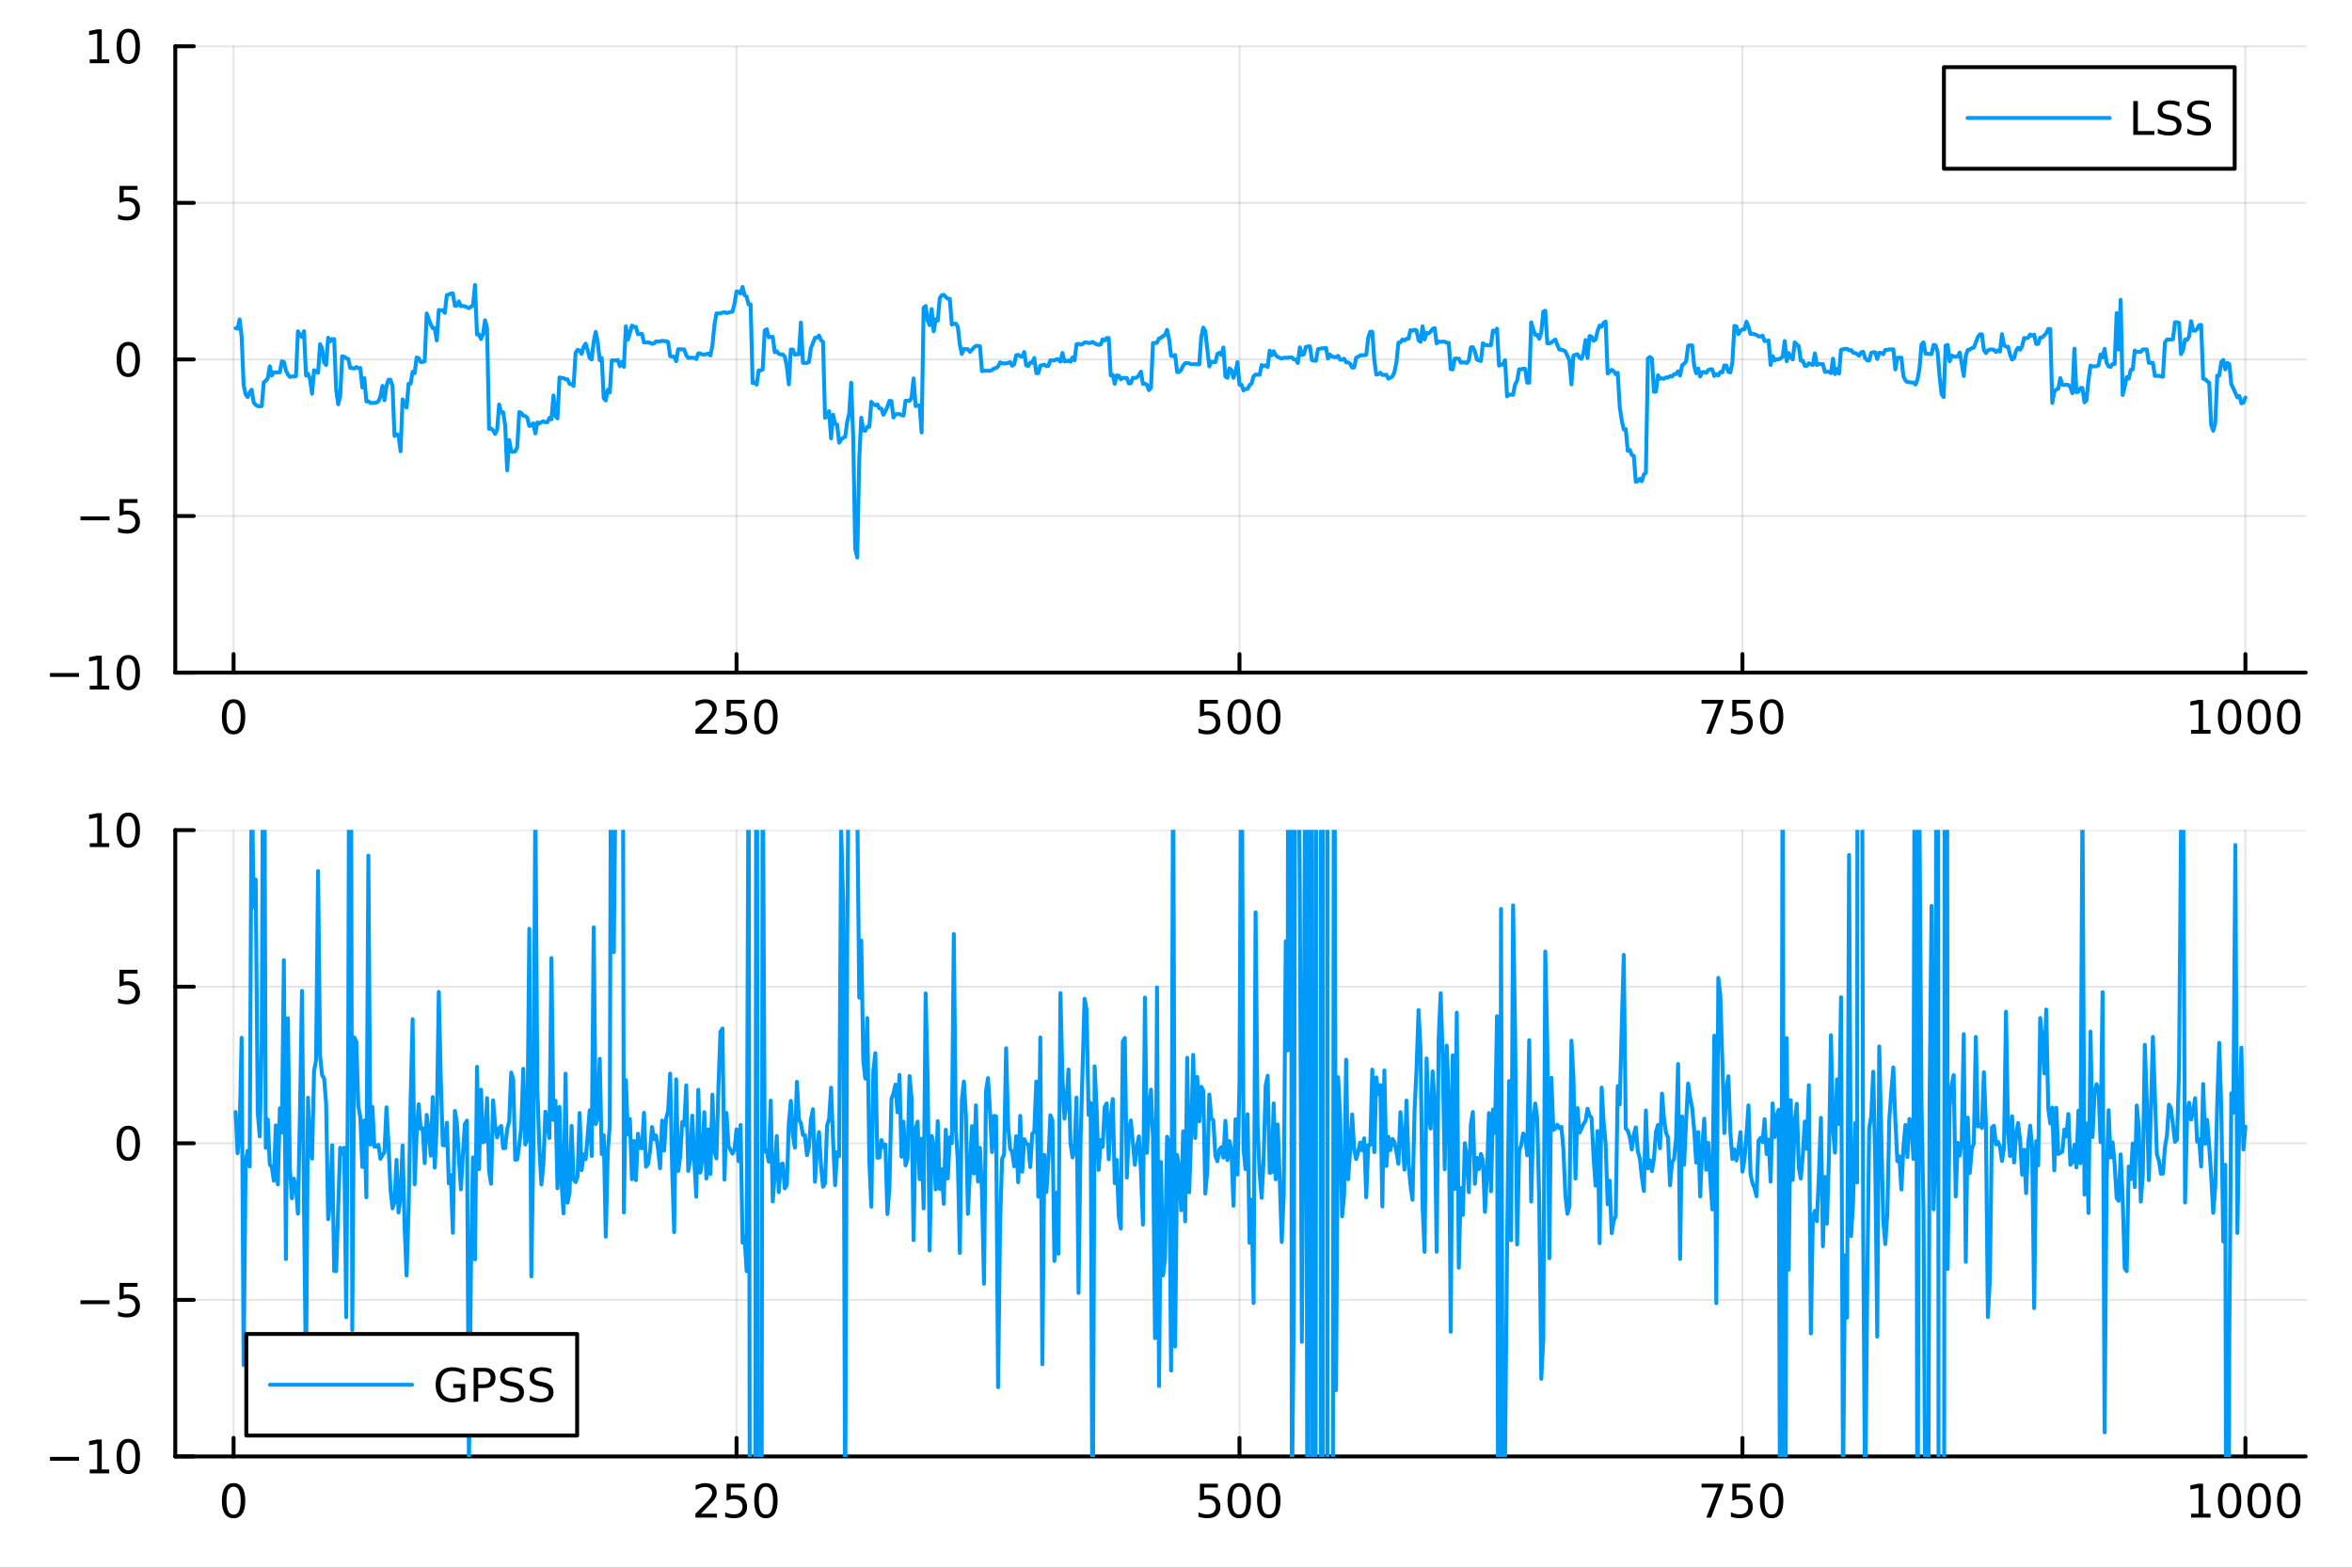 <?xml version="1.0" encoding="utf-8"?>
<svg xmlns="http://www.w3.org/2000/svg" xmlns:xlink="http://www.w3.org/1999/xlink" width="600" height="400" viewBox="0 0 2400 1600">
<rect x="0" y="0" width="2400" height="1600" fill="#333333" stroke="none"/>
<defs>
  <clipPath id="clip340">
    <rect x="0" y="0" width="2400" height="1600"/>
  </clipPath>
</defs>
<path clip-path="url(#clip340)" d="M0 1600 L2400 1600 L2400 0 L0 0  Z" fill="#ffffff" fill-rule="evenodd" fill-opacity="1"/>
<defs>
  <clipPath id="clip341">
    <rect x="480" y="0" width="1681" height="1600"/>
  </clipPath>
</defs>
<path clip-path="url(#clip340)" d="M178.867 686.448 L2352.76 686.448 L2352.76 47.244 L178.867 47.244  Z" fill="#ffffff" fill-rule="evenodd" fill-opacity="1"/>
<defs>
  <clipPath id="clip342">
    <rect x="178" y="47" width="2175" height="640"/>
  </clipPath>
</defs>
<polyline clip-path="url(#clip342)" style="stroke:#000000; stroke-linecap:round; stroke-linejoin:round; stroke-width:2; stroke-opacity:0.1; fill:none" points="238.339,686.448 238.339,47.244 "/>
<polyline clip-path="url(#clip342)" style="stroke:#000000; stroke-linecap:round; stroke-linejoin:round; stroke-width:2; stroke-opacity:0.1; fill:none" points="751.562,686.448 751.562,47.244 "/>
<polyline clip-path="url(#clip342)" style="stroke:#000000; stroke-linecap:round; stroke-linejoin:round; stroke-width:2; stroke-opacity:0.1; fill:none" points="1264.78,686.448 1264.78,47.244 "/>
<polyline clip-path="url(#clip342)" style="stroke:#000000; stroke-linecap:round; stroke-linejoin:round; stroke-width:2; stroke-opacity:0.1; fill:none" points="1778.01,686.448 1778.01,47.244 "/>
<polyline clip-path="url(#clip342)" style="stroke:#000000; stroke-linecap:round; stroke-linejoin:round; stroke-width:2; stroke-opacity:0.1; fill:none" points="2291.23,686.448 2291.23,47.244 "/>
<polyline clip-path="url(#clip342)" style="stroke:#000000; stroke-linecap:round; stroke-linejoin:round; stroke-width:2; stroke-opacity:0.1; fill:none" points="178.867,686.448 2352.76,686.448 "/>
<polyline clip-path="url(#clip342)" style="stroke:#000000; stroke-linecap:round; stroke-linejoin:round; stroke-width:2; stroke-opacity:0.1; fill:none" points="178.867,526.647 2352.76,526.647 "/>
<polyline clip-path="url(#clip342)" style="stroke:#000000; stroke-linecap:round; stroke-linejoin:round; stroke-width:2; stroke-opacity:0.1; fill:none" points="178.867,366.846 2352.76,366.846 "/>
<polyline clip-path="url(#clip342)" style="stroke:#000000; stroke-linecap:round; stroke-linejoin:round; stroke-width:2; stroke-opacity:0.1; fill:none" points="178.867,207.045 2352.76,207.045 "/>
<polyline clip-path="url(#clip342)" style="stroke:#000000; stroke-linecap:round; stroke-linejoin:round; stroke-width:2; stroke-opacity:0.1; fill:none" points="178.867,47.244 2352.76,47.244 "/>
<polyline clip-path="url(#clip340)" style="stroke:#000000; stroke-linecap:round; stroke-linejoin:round; stroke-width:4; stroke-opacity:1; fill:none" points="178.867,686.448 2352.76,686.448 "/>
<polyline clip-path="url(#clip340)" style="stroke:#000000; stroke-linecap:round; stroke-linejoin:round; stroke-width:4; stroke-opacity:1; fill:none" points="238.339,686.448 238.339,667.55 "/>
<polyline clip-path="url(#clip340)" style="stroke:#000000; stroke-linecap:round; stroke-linejoin:round; stroke-width:4; stroke-opacity:1; fill:none" points="751.562,686.448 751.562,667.55 "/>
<polyline clip-path="url(#clip340)" style="stroke:#000000; stroke-linecap:round; stroke-linejoin:round; stroke-width:4; stroke-opacity:1; fill:none" points="1264.78,686.448 1264.78,667.55 "/>
<polyline clip-path="url(#clip340)" style="stroke:#000000; stroke-linecap:round; stroke-linejoin:round; stroke-width:4; stroke-opacity:1; fill:none" points="1778.01,686.448 1778.01,667.55 "/>
<polyline clip-path="url(#clip340)" style="stroke:#000000; stroke-linecap:round; stroke-linejoin:round; stroke-width:4; stroke-opacity:1; fill:none" points="2291.23,686.448 2291.23,667.55 "/>
<path clip-path="url(#clip340)" d="M238.339 717.367 Q234.728 717.367 232.899 720.931 Q231.094 724.473 231.094 731.603 Q231.094 738.709 232.899 742.274 Q234.728 745.815 238.339 745.815 Q241.973 745.815 243.779 742.274 Q245.607 738.709 245.607 731.603 Q245.607 724.473 243.779 720.931 Q241.973 717.367 238.339 717.367 M238.339 713.663 Q244.149 713.663 247.205 718.269 Q250.283 722.853 250.283 731.603 Q250.283 740.329 247.205 744.936 Q244.149 749.519 238.339 749.519 Q232.529 749.519 229.45 744.936 Q226.395 740.329 226.395 731.603 Q226.395 722.853 229.45 718.269 Q232.529 713.663 238.339 713.663 Z" fill="#000000" fill-rule="nonzero" fill-opacity="1" /><path clip-path="url(#clip340)" d="M715.254 744.913 L731.574 744.913 L731.574 748.848 L709.629 748.848 L709.629 744.913 Q712.291 742.158 716.875 737.528 Q721.481 732.876 722.662 731.533 Q724.907 729.01 725.787 727.274 Q726.689 725.515 726.689 723.825 Q726.689 721.07 724.745 719.334 Q722.824 717.598 719.722 717.598 Q717.523 717.598 715.069 718.362 Q712.638 719.126 709.861 720.677 L709.861 715.955 Q712.685 714.82 715.138 714.242 Q717.592 713.663 719.629 713.663 Q725 713.663 728.194 716.348 Q731.388 719.033 731.388 723.524 Q731.388 725.654 730.578 727.575 Q729.791 729.473 727.685 732.066 Q727.106 732.737 724.004 735.954 Q720.902 739.149 715.254 744.913 Z" fill="#000000" fill-rule="nonzero" fill-opacity="1" /><path clip-path="url(#clip340)" d="M741.435 714.288 L759.791 714.288 L759.791 718.223 L745.717 718.223 L745.717 726.695 Q746.736 726.348 747.754 726.186 Q748.773 726.001 749.791 726.001 Q755.578 726.001 758.958 729.172 Q762.337 732.343 762.337 737.76 Q762.337 743.339 758.865 746.44 Q755.393 749.519 749.073 749.519 Q746.898 749.519 744.629 749.149 Q742.384 748.778 739.976 748.038 L739.976 743.339 Q742.06 744.473 744.282 745.028 Q746.504 745.584 748.981 745.584 Q752.985 745.584 755.323 743.478 Q757.661 741.371 757.661 737.76 Q757.661 734.149 755.323 732.042 Q752.985 729.936 748.981 729.936 Q747.106 729.936 745.231 730.353 Q743.379 730.769 741.435 731.649 L741.435 714.288 Z" fill="#000000" fill-rule="nonzero" fill-opacity="1" /><path clip-path="url(#clip340)" d="M781.55 717.367 Q777.939 717.367 776.11 720.931 Q774.305 724.473 774.305 731.603 Q774.305 738.709 776.11 742.274 Q777.939 745.815 781.55 745.815 Q785.184 745.815 786.99 742.274 Q788.819 738.709 788.819 731.603 Q788.819 724.473 786.99 720.931 Q785.184 717.367 781.55 717.367 M781.55 713.663 Q787.36 713.663 790.416 718.269 Q793.495 722.853 793.495 731.603 Q793.495 740.329 790.416 744.936 Q787.36 749.519 781.55 749.519 Q775.74 749.519 772.661 744.936 Q769.606 740.329 769.606 731.603 Q769.606 722.853 772.661 718.269 Q775.74 713.663 781.55 713.663 Z" fill="#000000" fill-rule="nonzero" fill-opacity="1" /><path clip-path="url(#clip340)" d="M1224.4 714.288 L1242.76 714.288 L1242.76 718.223 L1228.69 718.223 L1228.69 726.695 Q1229.7 726.348 1230.72 726.186 Q1231.74 726.001 1232.76 726.001 Q1238.55 726.001 1241.93 729.172 Q1245.31 732.343 1245.31 737.76 Q1245.31 743.339 1241.83 746.44 Q1238.36 749.519 1232.04 749.519 Q1229.87 749.519 1227.6 749.149 Q1225.35 748.778 1222.94 748.038 L1222.94 743.339 Q1225.03 744.473 1227.25 745.028 Q1229.47 745.584 1231.95 745.584 Q1235.95 745.584 1238.29 743.478 Q1240.63 741.371 1240.63 737.76 Q1240.63 734.149 1238.29 732.042 Q1235.95 729.936 1231.95 729.936 Q1230.07 729.936 1228.2 730.353 Q1226.35 730.769 1224.4 731.649 L1224.4 714.288 Z" fill="#000000" fill-rule="nonzero" fill-opacity="1" /><path clip-path="url(#clip340)" d="M1264.52 717.367 Q1260.91 717.367 1259.08 720.931 Q1257.27 724.473 1257.27 731.603 Q1257.27 738.709 1259.08 742.274 Q1260.91 745.815 1264.52 745.815 Q1268.15 745.815 1269.96 742.274 Q1271.79 738.709 1271.79 731.603 Q1271.79 724.473 1269.96 720.931 Q1268.15 717.367 1264.52 717.367 M1264.52 713.663 Q1270.33 713.663 1273.38 718.269 Q1276.46 722.853 1276.46 731.603 Q1276.46 740.329 1273.38 744.936 Q1270.33 749.519 1264.52 749.519 Q1258.71 749.519 1255.63 744.936 Q1252.57 740.329 1252.57 731.603 Q1252.57 722.853 1255.63 718.269 Q1258.71 713.663 1264.52 713.663 Z" fill="#000000" fill-rule="nonzero" fill-opacity="1" /><path clip-path="url(#clip340)" d="M1294.68 717.367 Q1291.07 717.367 1289.24 720.931 Q1287.44 724.473 1287.44 731.603 Q1287.44 738.709 1289.24 742.274 Q1291.07 745.815 1294.68 745.815 Q1298.31 745.815 1300.12 742.274 Q1301.95 738.709 1301.95 731.603 Q1301.95 724.473 1300.12 720.931 Q1298.31 717.367 1294.68 717.367 M1294.68 713.663 Q1300.49 713.663 1303.55 718.269 Q1306.62 722.853 1306.62 731.603 Q1306.62 740.329 1303.55 744.936 Q1300.49 749.519 1294.68 749.519 Q1288.87 749.519 1285.79 744.936 Q1282.74 740.329 1282.74 731.603 Q1282.74 722.853 1285.79 718.269 Q1288.87 713.663 1294.68 713.663 Z" fill="#000000" fill-rule="nonzero" fill-opacity="1" /><path clip-path="url(#clip340)" d="M1736.28 714.288 L1758.51 714.288 L1758.51 716.279 L1745.96 748.848 L1741.08 748.848 L1752.88 718.223 L1736.28 718.223 L1736.28 714.288 Z" fill="#000000" fill-rule="nonzero" fill-opacity="1" /><path clip-path="url(#clip340)" d="M1767.67 714.288 L1786.03 714.288 L1786.03 718.223 L1771.95 718.223 L1771.95 726.695 Q1772.97 726.348 1773.99 726.186 Q1775.01 726.001 1776.03 726.001 Q1781.82 726.001 1785.2 729.172 Q1788.57 732.343 1788.57 737.76 Q1788.57 743.339 1785.1 746.44 Q1781.63 749.519 1775.31 749.519 Q1773.14 749.519 1770.87 749.149 Q1768.62 748.778 1766.21 748.038 L1766.21 743.339 Q1768.3 744.473 1770.52 745.028 Q1772.74 745.584 1775.22 745.584 Q1779.22 745.584 1781.56 743.478 Q1783.9 741.371 1783.9 737.76 Q1783.9 734.149 1781.56 732.042 Q1779.22 729.936 1775.22 729.936 Q1773.34 729.936 1771.47 730.353 Q1769.62 730.769 1767.67 731.649 L1767.67 714.288 Z" fill="#000000" fill-rule="nonzero" fill-opacity="1" /><path clip-path="url(#clip340)" d="M1807.79 717.367 Q1804.18 717.367 1802.35 720.931 Q1800.54 724.473 1800.54 731.603 Q1800.54 738.709 1802.35 742.274 Q1804.18 745.815 1807.79 745.815 Q1811.42 745.815 1813.23 742.274 Q1815.06 738.709 1815.06 731.603 Q1815.06 724.473 1813.23 720.931 Q1811.42 717.367 1807.79 717.367 M1807.79 713.663 Q1813.6 713.663 1816.65 718.269 Q1819.73 722.853 1819.73 731.603 Q1819.73 740.329 1816.65 744.936 Q1813.6 749.519 1807.79 749.519 Q1801.98 749.519 1798.9 744.936 Q1795.84 740.329 1795.84 731.603 Q1795.84 722.853 1798.9 718.269 Q1801.98 713.663 1807.79 713.663 Z" fill="#000000" fill-rule="nonzero" fill-opacity="1" /><path clip-path="url(#clip340)" d="M2235.76 744.913 L2243.4 744.913 L2243.4 718.547 L2235.09 720.214 L2235.09 715.955 L2243.35 714.288 L2248.02 714.288 L2248.02 744.913 L2255.66 744.913 L2255.66 748.848 L2235.76 748.848 L2235.76 744.913 Z" fill="#000000" fill-rule="nonzero" fill-opacity="1" /><path clip-path="url(#clip340)" d="M2275.11 717.367 Q2271.5 717.367 2269.67 720.931 Q2267.86 724.473 2267.86 731.603 Q2267.86 738.709 2269.67 742.274 Q2271.5 745.815 2275.11 745.815 Q2278.74 745.815 2280.55 742.274 Q2282.38 738.709 2282.38 731.603 Q2282.38 724.473 2280.55 720.931 Q2278.74 717.367 2275.11 717.367 M2275.11 713.663 Q2280.92 713.663 2283.97 718.269 Q2287.05 722.853 2287.05 731.603 Q2287.05 740.329 2283.97 744.936 Q2280.92 749.519 2275.11 749.519 Q2269.3 749.519 2266.22 744.936 Q2263.16 740.329 2263.16 731.603 Q2263.16 722.853 2266.22 718.269 Q2269.3 713.663 2275.11 713.663 Z" fill="#000000" fill-rule="nonzero" fill-opacity="1" /><path clip-path="url(#clip340)" d="M2305.27 717.367 Q2301.66 717.367 2299.83 720.931 Q2298.02 724.473 2298.02 731.603 Q2298.02 738.709 2299.83 742.274 Q2301.66 745.815 2305.27 745.815 Q2308.9 745.815 2310.71 742.274 Q2312.54 738.709 2312.54 731.603 Q2312.54 724.473 2310.71 720.931 Q2308.9 717.367 2305.27 717.367 M2305.27 713.663 Q2311.08 713.663 2314.14 718.269 Q2317.21 722.853 2317.21 731.603 Q2317.21 740.329 2314.14 744.936 Q2311.08 749.519 2305.27 749.519 Q2299.46 749.519 2296.38 744.936 Q2293.33 740.329 2293.33 731.603 Q2293.33 722.853 2296.38 718.269 Q2299.46 713.663 2305.27 713.663 Z" fill="#000000" fill-rule="nonzero" fill-opacity="1" /><path clip-path="url(#clip340)" d="M2335.43 717.367 Q2331.82 717.367 2329.99 720.931 Q2328.19 724.473 2328.19 731.603 Q2328.19 738.709 2329.99 742.274 Q2331.82 745.815 2335.43 745.815 Q2339.07 745.815 2340.87 742.274 Q2342.7 738.709 2342.7 731.603 Q2342.7 724.473 2340.87 720.931 Q2339.07 717.367 2335.43 717.367 M2335.43 713.663 Q2341.24 713.663 2344.3 718.269 Q2347.38 722.853 2347.38 731.603 Q2347.38 740.329 2344.3 744.936 Q2341.24 749.519 2335.43 749.519 Q2329.62 749.519 2326.54 744.936 Q2323.49 740.329 2323.49 731.603 Q2323.49 722.853 2326.54 718.269 Q2329.62 713.663 2335.43 713.663 Z" fill="#000000" fill-rule="nonzero" fill-opacity="1" /><polyline clip-path="url(#clip340)" style="stroke:#000000; stroke-linecap:round; stroke-linejoin:round; stroke-width:4; stroke-opacity:1; fill:none" points="178.867,686.448 178.867,47.244 "/>
<polyline clip-path="url(#clip340)" style="stroke:#000000; stroke-linecap:round; stroke-linejoin:round; stroke-width:4; stroke-opacity:1; fill:none" points="178.867,686.448 197.764,686.448 "/>
<polyline clip-path="url(#clip340)" style="stroke:#000000; stroke-linecap:round; stroke-linejoin:round; stroke-width:4; stroke-opacity:1; fill:none" points="178.867,526.647 197.764,526.647 "/>
<polyline clip-path="url(#clip340)" style="stroke:#000000; stroke-linecap:round; stroke-linejoin:round; stroke-width:4; stroke-opacity:1; fill:none" points="178.867,366.846 197.764,366.846 "/>
<polyline clip-path="url(#clip340)" style="stroke:#000000; stroke-linecap:round; stroke-linejoin:round; stroke-width:4; stroke-opacity:1; fill:none" points="178.867,207.045 197.764,207.045 "/>
<polyline clip-path="url(#clip340)" style="stroke:#000000; stroke-linecap:round; stroke-linejoin:round; stroke-width:4; stroke-opacity:1; fill:none" points="178.867,47.244 197.764,47.244 "/>
<path clip-path="url(#clip340)" d="M50.992 686.899 L80.668 686.899 L80.668 690.834 L50.992 690.834 L50.992 686.899 Z" fill="#000000" fill-rule="nonzero" fill-opacity="1" /><path clip-path="url(#clip340)" d="M91.571 699.793 L99.21 699.793 L99.21 673.427 L90.899 675.094 L90.899 670.835 L99.163 669.168 L103.839 669.168 L103.839 699.793 L111.478 699.793 L111.478 703.728 L91.571 703.728 L91.571 699.793 Z" fill="#000000" fill-rule="nonzero" fill-opacity="1" /><path clip-path="url(#clip340)" d="M130.922 672.247 Q127.311 672.247 125.482 675.811 Q123.677 679.353 123.677 686.483 Q123.677 693.589 125.482 697.154 Q127.311 700.695 130.922 700.695 Q134.556 700.695 136.362 697.154 Q138.191 693.589 138.191 686.483 Q138.191 679.353 136.362 675.811 Q134.556 672.247 130.922 672.247 M130.922 668.543 Q136.732 668.543 139.788 673.149 Q142.867 677.733 142.867 686.483 Q142.867 695.209 139.788 699.816 Q136.732 704.399 130.922 704.399 Q125.112 704.399 122.033 699.816 Q118.978 695.209 118.978 686.483 Q118.978 677.733 122.033 673.149 Q125.112 668.543 130.922 668.543 Z" fill="#000000" fill-rule="nonzero" fill-opacity="1" /><path clip-path="url(#clip340)" d="M82.149 527.098 L111.825 527.098 L111.825 531.033 L82.149 531.033 L82.149 527.098 Z" fill="#000000" fill-rule="nonzero" fill-opacity="1" /><path clip-path="url(#clip340)" d="M121.964 509.367 L140.32 509.367 L140.32 513.302 L126.246 513.302 L126.246 521.774 Q127.265 521.427 128.283 521.265 Q129.302 521.08 130.32 521.08 Q136.107 521.08 139.487 524.251 Q142.867 527.422 142.867 532.839 Q142.867 538.418 139.394 541.52 Q135.922 544.598 129.603 544.598 Q127.427 544.598 125.158 544.228 Q122.913 543.857 120.506 543.117 L120.506 538.418 Q122.589 539.552 124.811 540.108 Q127.033 540.663 129.51 540.663 Q133.515 540.663 135.853 538.557 Q138.191 536.45 138.191 532.839 Q138.191 529.228 135.853 527.121 Q133.515 525.015 129.51 525.015 Q127.635 525.015 125.76 525.432 Q123.908 525.848 121.964 526.728 L121.964 509.367 Z" fill="#000000" fill-rule="nonzero" fill-opacity="1" /><path clip-path="url(#clip340)" d="M130.922 352.645 Q127.311 352.645 125.482 356.209 Q123.677 359.751 123.677 366.881 Q123.677 373.987 125.482 377.552 Q127.311 381.094 130.922 381.094 Q134.556 381.094 136.362 377.552 Q138.191 373.987 138.191 366.881 Q138.191 359.751 136.362 356.209 Q134.556 352.645 130.922 352.645 M130.922 348.941 Q136.732 348.941 139.788 353.547 Q142.867 358.131 142.867 366.881 Q142.867 375.608 139.788 380.214 Q136.732 384.797 130.922 384.797 Q125.112 384.797 122.033 380.214 Q118.978 375.608 118.978 366.881 Q118.978 358.131 122.033 353.547 Q125.112 348.941 130.922 348.941 Z" fill="#000000" fill-rule="nonzero" fill-opacity="1" /><path clip-path="url(#clip340)" d="M121.964 189.765 L140.32 189.765 L140.32 193.7 L126.246 193.7 L126.246 202.172 Q127.265 201.825 128.283 201.663 Q129.302 201.478 130.32 201.478 Q136.107 201.478 139.487 204.649 Q142.867 207.82 142.867 213.237 Q142.867 218.816 139.394 221.918 Q135.922 224.996 129.603 224.996 Q127.427 224.996 125.158 224.626 Q122.913 224.256 120.506 223.515 L120.506 218.816 Q122.589 219.95 124.811 220.506 Q127.033 221.061 129.51 221.061 Q133.515 221.061 135.853 218.955 Q138.191 216.848 138.191 213.237 Q138.191 209.626 135.853 207.52 Q133.515 205.413 129.51 205.413 Q127.635 205.413 125.76 205.83 Q123.908 206.246 121.964 207.126 L121.964 189.765 Z" fill="#000000" fill-rule="nonzero" fill-opacity="1" /><path clip-path="url(#clip340)" d="M91.571 60.589 L99.21 60.589 L99.21 34.223 L90.899 35.89 L90.899 31.631 L99.163 29.964 L103.839 29.964 L103.839 60.589 L111.478 60.589 L111.478 64.524 L91.571 64.524 L91.571 60.589 Z" fill="#000000" fill-rule="nonzero" fill-opacity="1" /><path clip-path="url(#clip340)" d="M130.922 33.043 Q127.311 33.043 125.482 36.608 Q123.677 40.149 123.677 47.279 Q123.677 54.385 125.482 57.95 Q127.311 61.492 130.922 61.492 Q134.556 61.492 136.362 57.95 Q138.191 54.385 138.191 47.279 Q138.191 40.149 136.362 36.608 Q134.556 33.043 130.922 33.043 M130.922 29.339 Q136.732 29.339 139.788 33.946 Q142.867 38.529 142.867 47.279 Q142.867 56.006 139.788 60.612 Q136.732 65.195 130.922 65.195 Q125.112 65.195 122.033 60.612 Q118.978 56.006 118.978 47.279 Q118.978 38.529 122.033 33.946 Q125.112 29.339 130.922 29.339 Z" fill="#000000" fill-rule="nonzero" fill-opacity="1" /><polyline clip-path="url(#clip342)" style="stroke:#009af9; stroke-linecap:round; stroke-linejoin:round; stroke-width:4; stroke-opacity:1; fill:none" points="240.392,334.886 242.445,335.497 244.498,325.995 246.55,343.318 248.603,393.011 250.656,402.537 252.709,405.296 254.762,400.318 256.815,397.734 258.868,410.888 260.921,413.151 262.974,414.532 265.027,414.56 267.079,414.476 269.132,390.191 271.185,388.667 273.238,386.122 275.291,373.849 277.344,383.266 279.397,380.005 281.45,380.043 283.503,380.182 285.555,379.969 287.608,368.704 289.661,369.434 291.714,377.969 293.767,382.182 295.82,384.715 297.873,384.227 299.926,384.225 301.979,383.954 304.031,338.078 306.084,341.962 308.137,343.946 310.19,338.023 312.243,383.27 314.296,381.419 316.349,386.809 318.402,401.841 320.455,377.859 322.507,379.149 324.56,380.528 326.613,351.326 328.666,355.538 330.719,369.935 332.772,372.516 334.825,344.704 336.878,348.379 338.931,346.017 340.984,346.141 343.036,398.149 345.089,412.594 347.142,404.156 349.195,363.618 351.248,364.186 353.301,365.489 355.354,366.435 357.407,375.552 359.46,375.611 361.512,376.191 363.565,374.575 365.618,375.743 367.671,375.622 369.724,395.453 371.777,385.982 373.83,409.714 375.883,409.549 377.936,411.305 379.988,411.247 382.041,411.218 384.094,410.941 386.147,409.478 388.2,404.678 390.253,393.813 392.306,408.42 394.359,393.943 396.412,387.556 398.464,387.563 400.517,394.056 402.57,444.966 404.623,443.237 406.676,444.079 408.729,460.621 410.782,407.593 412.835,411.553 414.888,416.026 416.94,391.629 418.993,391.606 421.046,379.376 423.099,380.887 425.152,364.892 427.205,365.68 429.258,369.449 431.311,369.523 433.364,368.745 435.417,319.976 437.469,325.613 439.522,331.096 441.575,334.965 443.628,334.88 445.681,347.437 447.734,316.337 449.787,316.74 451.84,316.649 453.893,319.343 455.945,301.19 457.998,300.671 460.051,299.559 462.104,299.465 464.157,311.97 466.21,311.909 468.263,307.587 470.316,312.397 472.369,312.287 474.421,312.617 476.474,313.574 478.527,314.566 480.58,312.976 482.633,311.835 484.686,290.851 486.739,341.435 488.792,341.198 490.845,346.009 492.897,341.207 494.95,326.863 497.003,335.054 499.056,437.766 501.109,437.293 503.162,439.27 505.215,442.853 507.268,438.657 509.321,412.852 511.374,420.907 513.426,420.73 515.479,434.184 517.532,480.038 519.585,449.044 521.638,460.798 523.691,461.168 525.744,460.659 527.797,456.409 529.85,420.545 531.902,421.471 533.955,424.192 536.008,424.623 538.061,426.357 540.114,434.748 542.167,434.203 544.22,431.975 546.273,442.381 548.326,431.2 550.378,432.132 552.431,430.773 554.484,430.002 556.537,430.92 558.59,430.875 560.643,426.462 562.696,427.961 564.749,403.586 566.802,424.581 568.854,427.009 570.907,385.219 572.96,385.769 575.013,385.921 577.066,387.118 579.119,387.076 581.172,391.883 583.225,392.003 585.278,393.964 587.331,360.311 589.383,356.991 591.436,357.635 593.489,361.218 595.542,354.014 597.595,350.707 599.648,357.254 601.701,365.325 603.754,366.889 605.807,348.545 607.859,338.769 609.912,349.398 611.965,367.588 614.018,365.421 616.071,406.5 618.124,408.782 620.177,397.827 622.23,400.578 624.283,367.687 626.335,367.772 628.388,368.052 630.441,367.279 632.494,373.74 634.547,369.436 636.6,374.456 638.653,333.002 640.706,346.625 642.759,339.736 644.811,332.307 646.864,333.709 648.917,333.677 650.97,341.135 653.023,340.712 655.076,340.712 657.129,349.504 659.182,349.498 661.235,349.5 663.288,349.83 665.34,350.847 667.393,350.471 669.446,348.461 671.499,348.517 673.552,348.512 675.605,347.831 677.658,348.092 679.711,348.303 681.764,348.959 683.816,363.429 685.869,363.911 687.922,364.054 689.975,368.66 692.028,356.447 694.081,356.467 696.134,356.552 698.187,356.64 700.24,362.58 702.292,365.42 704.345,365.079 706.398,365.085 708.451,365.172 710.504,366.45 712.557,360.711 714.61,360.673 716.663,361.82 718.716,361.857 720.768,361.369 722.821,360.995 724.874,362.796 726.927,352.896 728.98,331.905 731.033,319.851 733.086,319.977 735.139,319.706 737.192,319.115 739.245,318.558 741.297,319.489 743.35,318.981 745.403,318.452 747.456,318.032 749.509,309.914 751.562,297.477 753.615,297.853 755.668,299.541 757.721,292.873 759.773,301.262 761.826,302.766 763.879,310.767 765.932,310.729 767.985,390.936 770.038,390.317 772.091,392.608 774.144,377.952 776.197,378.117 778.249,377.044 780.302,337.456 782.355,335.998 784.408,344.289 786.461,343.833 788.514,343.795 790.567,359.466 792.62,358.502 794.673,361.133 796.725,361.706 798.778,361.75 800.831,364.078 802.884,373.817 804.937,392.301 806.99,356.723 809.043,356.81 811.096,362.056 813.149,361.551 815.202,361.558 817.254,329.271 819.307,370.381 821.36,370.446 823.413,370.431 825.466,369.411 827.519,354.931 829.572,350.186 831.625,344.797 833.678,344.489 835.73,342.424 837.783,347.36 839.836,348.887 841.889,426.449 843.942,424.748 845.995,419.637 848.048,447.429 850.101,423.279 852.154,432.638 854.206,433.347 856.259,451.84 858.312,448.608 860.365,446.72 862.418,445.935 864.471,430.516 866.524,422.188 868.577,390.623 870.63,447.072 872.682,560.036 874.735,569.058 876.788,468.152 878.841,426.342 880.894,439.196 882.947,439.666 885,435.443 887.053,435.636 889.106,410.132 891.159,412.405 893.211,413.656 895.264,412.78 897.317,416.707 899.37,417.169 901.423,423.341 903.476,419.713 905.529,415.109 907.582,409.13 909.635,409.383 911.687,426.16 913.74,422.824 915.793,422.616 917.846,422.525 919.899,423.722 921.952,424.111 924.005,409.051 926.058,409.041 928.111,409.159 930.163,406.086 932.216,386.234 934.269,414.481 936.322,413.64 938.375,413.861 940.428,441.328 942.481,314.103 944.534,312.296 946.587,327.201 948.639,331.865 950.692,315.47 952.745,338.204 954.798,325.87 956.851,327.303 958.904,304.394 960.957,301.297 963.01,300.946 965.063,303.157 967.116,304.933 969.168,304.878 971.221,331.284 973.274,330.472 975.327,330.292 977.38,333.646 979.433,351.848 981.486,361.155 983.539,356.136 985.592,356.443 987.644,356.426 989.697,359.013 991.75,356.987 993.803,354.612 995.856,353.038 997.909,353.027 999.962,353.469 1002.01,378.797 1004.07,378.408 1006.12,378.408 1008.17,378.456 1010.23,378.389 1012.28,377.707 1014.33,375.943 1016.38,375.662 1018.44,373.983 1020.49,369.824 1022.54,370.901 1024.6,370.911 1026.65,370.834 1028.7,370.329 1030.76,369.618 1032.81,373.297 1034.86,371.94 1036.91,362.558 1038.97,362.194 1041.02,363.63 1043.07,363.887 1045.13,359.312 1047.18,372.932 1049.23,373.553 1051.28,369.998 1053.34,370.16 1055.39,365.358 1057.44,380.815 1059.5,380.864 1061.55,373.147 1063.6,372.786 1065.65,372.169 1067.71,373.659 1069.76,373.485 1071.81,367.75 1073.87,367.772 1075.92,367.781 1077.97,366.663 1080.02,366.85 1082.08,369.132 1084.13,360.246 1086.18,368.764 1088.24,368.708 1090.29,367.939 1092.34,369.17 1094.39,364.835 1096.45,367.791 1098.5,351.373 1100.55,350.874 1102.61,351.724 1104.66,351.09 1106.71,349.583 1108.77,349.585 1110.82,350.068 1112.87,349.931 1114.92,348.949 1116.98,350.361 1119.03,351.394 1121.08,352.01 1123.14,351.54 1125.19,346.309 1127.24,347.49 1129.29,344.977 1131.35,345.062 1133.4,383.231 1135.45,382.575 1137.51,391.739 1139.56,383.178 1141.61,383.428 1143.66,387.226 1145.72,385.617 1147.77,385.738 1149.82,385.758 1151.88,391.339 1153.93,391.13 1155.98,385.604 1158.03,385.918 1160.09,385.077 1162.14,383.254 1164.19,379.318 1166.25,391.837 1168.3,391.614 1170.35,392.75 1172.4,398.192 1174.46,395.678 1176.51,350.061 1178.56,349.939 1180.62,349.787 1182.67,345.43 1184.72,344.768 1186.77,342.97 1188.83,341.871 1190.88,336.636 1192.93,346.16 1194.99,363.262 1197.04,363.364 1199.09,362.345 1201.15,379.716 1203.2,379.672 1205.25,377.559 1207.3,373.036 1209.36,370.741 1211.41,370.447 1213.46,370.89 1215.52,371.72 1217.57,371.729 1219.62,371.681 1221.67,371.846 1223.73,371.924 1225.78,343.873 1227.83,334.379 1229.89,337.955 1231.94,356.637 1233.99,373.967 1236.04,369.051 1238.1,369.67 1240.15,369.655 1242.2,361.345 1244.26,360.085 1246.31,362.385 1248.36,354.665 1250.41,384.327 1252.47,385.631 1254.52,375.908 1256.57,377.678 1258.63,385.57 1260.68,379.84 1262.73,369.629 1264.78,392.673 1266.84,392.666 1268.89,398.542 1270.94,396.904 1273,396.923 1275.05,393.064 1277.1,391.453 1279.16,384.028 1281.21,382.247 1283.26,382.5 1285.31,382.495 1287.37,372.616 1289.42,373.72 1291.47,372.884 1293.53,374.638 1295.58,357.88 1297.63,362.603 1299.68,358.46 1301.74,362.586 1303.79,364.283 1305.84,365.142 1307.9,365.981 1309.95,365.17 1312,365.093 1314.05,365.115 1316.11,364.755 1318.16,364.698 1320.21,366.802 1322.27,366.932 1324.32,370.472 1326.37,354.539 1328.42,362.296 1330.48,361.716 1332.53,354.019 1334.58,353.532 1336.64,353.406 1338.69,367.537 1340.74,368.112 1342.79,368.193 1344.85,356.418 1346.9,355.954 1348.95,355.501 1351.01,355.426 1353.06,355.078 1355.11,365.92 1357.16,361.895 1359.22,364.023 1361.27,364.281 1363.32,364.635 1365.38,363.177 1367.43,367.13 1369.48,367.13 1371.54,366.166 1373.59,369.777 1375.64,369.898 1377.69,371.265 1379.75,375.192 1381.8,374.968 1383.85,365.101 1385.91,364.162 1387.96,362.658 1390.01,362.55 1392.06,362.523 1394.12,362.15 1396.17,344.571 1398.22,338.61 1400.28,338.615 1402.33,367.375 1404.38,382.351 1406.43,381.953 1408.49,380.38 1410.54,382.671 1412.59,382.676 1414.65,382.454 1416.7,386.477 1418.75,385.421 1420.8,384.353 1422.86,379.798 1424.91,369.965 1426.96,349.813 1429.02,349.418 1431.07,346.403 1433.12,347.395 1435.17,345.759 1437.23,345.607 1439.28,337.015 1441.33,337.567 1443.39,336.522 1445.44,337.21 1447.49,347.254 1449.55,348.863 1451.6,332.982 1453.65,346.453 1455.7,339.805 1457.76,340.273 1459.81,338.497 1461.86,335.644 1463.92,334.904 1465.97,350.552 1468.02,348.709 1470.07,348.853 1472.13,348.621 1474.18,348.715 1476.23,349.874 1478.29,349.89 1480.34,376.739 1482.39,377.029 1484.44,366.062 1486.5,365.996 1488.55,366.003 1490.6,370.134 1492.66,369.893 1494.71,369.848 1496.76,370.575 1498.81,367.727 1500.87,354.571 1502.92,354.314 1504.97,358.696 1507.03,366.992 1509.08,367.747 1511.13,368.459 1513.18,350.37 1515.24,352.165 1517.29,352.259 1519.34,352.344 1521.4,352.221 1523.45,337.358 1525.5,338.593 1527.55,335.44 1529.61,373.103 1531.66,371.921 1533.71,372.238 1535.77,367.646 1537.82,404.506 1539.87,402.739 1541.93,402.827 1543.98,402.911 1546.03,392.26 1548.08,388.682 1550.14,376.997 1552.19,376.978 1554.24,376.26 1556.3,376.458 1558.35,390.52 1560.4,390.546 1562.45,329.003 1564.51,336.233 1566.56,341.848 1568.61,341.617 1570.67,345.778 1572.72,339.148 1574.77,318.008 1576.82,317.148 1578.88,350.331 1580.93,350.404 1582.98,349.688 1585.04,347.899 1587.09,346.475 1589.14,352.098 1591.19,356.835 1593.25,356.828 1595.3,357.57 1597.35,358.674 1599.41,363.195 1601.46,368.148 1603.51,392.297 1605.56,362.926 1607.62,362.02 1609.67,361.556 1611.72,365.043 1613.78,366.246 1615.83,360.308 1617.88,347.055 1619.94,365.419 1621.99,342.944 1624.04,343.569 1626.09,347.831 1628.15,346.579 1630.2,337.854 1632.25,332.259 1634.31,333.44 1636.36,329.505 1638.41,328.178 1640.46,381.236 1642.52,379.482 1644.57,377.447 1646.62,378.83 1648.68,381.91 1650.73,380.479 1652.78,415.107 1654.83,429.098 1656.89,438.33 1658.94,437.998 1660.99,460.162 1663.05,459.039 1665.1,464.47 1667.15,465.201 1669.2,491.758 1671.26,491.103 1673.31,488.672 1675.36,491.159 1677.42,484.131 1679.47,482.525 1681.52,365.939 1683.57,364.371 1685.63,366.057 1687.68,399.861 1689.73,399.759 1691.79,382.97 1693.84,386.609 1695.89,386.137 1697.94,386.583 1700,385.185 1702.05,385.364 1704.1,383.931 1706.16,384.244 1708.21,381.926 1710.26,381.791 1712.32,378.852 1714.37,383.254 1716.42,373.015 1718.47,371.11 1720.53,368.931 1722.58,352.832 1724.63,352.542 1726.69,352.55 1728.74,373.265 1730.79,380.983 1732.84,376.032 1734.9,384.302 1736.95,380.038 1739,379.624 1741.06,380.658 1743.11,377.666 1745.16,376.908 1747.21,376.924 1749.27,383.721 1751.32,381.901 1753.37,383.263 1755.43,379.686 1757.48,380.084 1759.53,373.014 1761.58,373.095 1763.64,379.62 1765.69,380.074 1767.74,369.797 1769.8,332.601 1771.85,333.176 1773.9,341.059 1775.95,337.583 1778.01,336.167 1780.06,336.207 1782.11,328.358 1784.17,333.445 1786.22,340.884 1788.27,340.568 1790.33,341.126 1792.38,341.918 1794.43,343.328 1796.48,343.474 1798.54,342.54 1800.59,348.107 1802.64,347.95 1804.7,347.586 1806.75,372.475 1808.8,363.456 1810.85,367.859 1812.91,366.698 1814.96,366.74 1817.01,365.676 1819.07,363.974 1821.12,348.115 1823.17,368.743 1825.22,360.289 1827.28,364.897 1829.33,366.903 1831.38,349.402 1833.44,351.775 1835.49,353.138 1837.54,368.108 1839.59,368.135 1841.65,373.459 1843.7,373.384 1845.75,370.708 1847.81,371.923 1849.86,372.464 1851.91,360.661 1853.96,372.555 1856.02,371.326 1858.07,371.586 1860.12,371.613 1862.18,379.554 1864.23,379.438 1866.28,379.276 1868.34,380.821 1870.39,366.089 1872.44,381.771 1874.49,376.511 1876.55,381.279 1878.6,357.003 1880.65,356.499 1882.71,356.052 1884.76,355.983 1886.81,357.59 1888.86,357.205 1890.92,359.912 1892.97,360.383 1895.02,361.318 1897.08,363.169 1899.13,359.499 1901.18,359.034 1903.23,365.46 1905.29,367.716 1907.34,367.902 1909.39,360.138 1911.45,359.451 1913.5,359.6 1915.55,366.373 1917.6,360.103 1919.66,360.138 1921.71,361.54 1923.76,357.177 1925.82,357.055 1927.87,356.575 1929.92,356.679 1931.97,356.519 1934.03,377.029 1936.08,365.285 1938.13,365.052 1940.19,365.056 1942.24,383.858 1944.29,388.361 1946.34,389.914 1948.4,390.008 1950.45,390.406 1952.5,390.411 1954.56,392.434 1956.61,387.386 1958.66,376.184 1960.72,351.532 1962.77,349.428 1964.82,361.077 1966.87,360.942 1968.93,361.302 1970.98,361.411 1973.03,351.995 1975.09,352.446 1977.14,359.26 1979.19,384.708 1981.24,402.483 1983.3,405.253 1985.35,352.716 1987.4,352.033 1989.46,368.788 1991.51,362.768 1993.56,363.915 1995.61,363.95 1997.67,363.585 1999.72,359.818 2001.77,371.122 2003.83,383.751 2005.88,362.89 2007.93,357.162 2009.98,356.708 2012.04,355.331 2014.09,354.784 2016.14,349.687 2018.2,343.892 2020.25,341.311 2022.3,341.09 2024.35,357.044 2026.41,360.397 2028.46,357.778 2030.51,356.644 2032.57,356.686 2034.62,356.945 2036.67,359.308 2038.73,357.556 2040.78,358.845 2042.83,341.033 2044.88,352.448 2046.94,353.804 2048.99,353.803 2051.04,361.693 2053.1,366.977 2055.15,365.549 2057.2,358.014 2059.25,354.851 2061.31,356.957 2063.36,353.446 2065.41,344.914 2067.47,345.207 2069.52,344.668 2071.57,341.374 2073.62,342.57 2075.68,341.496 2077.73,350.981 2079.78,350.98 2081.84,344.528 2083.89,344.347 2085.94,342.336 2087.99,340.121 2090.05,335.8 2092.1,335.751 2094.15,411.233 2096.21,399.616 2098.26,397.611 2100.31,396.625 2102.36,385.912 2104.42,392.847 2106.47,392.808 2108.52,392.686 2110.58,392.887 2112.63,394.983 2114.68,401.374 2116.73,355.871 2118.79,400.416 2120.84,399.657 2122.89,396.005 2124.95,396.014 2127,410.641 2129.05,408.583 2131.11,387.841 2133.16,373.116 2135.21,373.982 2137.26,373.828 2139.32,373.819 2141.37,372.808 2143.42,361.731 2145.48,364.689 2147.53,356.001 2149.58,370.138 2151.63,373.985 2153.69,374.322 2155.74,371.487 2157.79,371.517 2159.85,319.543 2161.9,356.723 2163.95,306.002 2166,403.111 2168.06,394.779 2170.11,384.849 2172.16,386.46 2174.22,377.399 2176.27,377.031 2178.32,357.741 2180.37,359.195 2182.43,359.063 2184.48,359.117 2186.53,356.686 2188.59,356.564 2190.64,356.777 2192.69,370.298 2194.74,370.315 2196.8,370.315 2198.85,383.65 2200.9,383.575 2202.96,383.576 2205.01,384.142 2207.06,384.521 2209.12,349.596 2211.17,346.566 2213.22,346.537 2215.27,346.482 2217.33,346.204 2219.38,328.926 2221.43,328.956 2223.49,329.597 2225.54,361.524 2227.59,357.448 2229.64,346.393 2231.7,347.025 2233.75,343.477 2235.8,327.775 2237.86,337.335 2239.91,337.541 2241.96,335.92 2244.01,331.853 2246.07,331.599 2248.12,386.412 2250.17,387.097 2252.23,389.138 2254.28,390.641 2256.33,433.66 2258.38,439.65 2260.44,432.074 2262.49,383.292 2264.54,383.326 2266.6,369.395 2268.65,367.336 2270.7,377.002 2272.75,370.451 2274.81,371.693 2276.86,392.114 2278.91,396.428 2280.97,401.029 2283.02,405.645 2285.07,404.1 2287.12,411.65 2289.18,410.976 2291.23,405.723 "/>
<path clip-path="url(#clip340)" d="M1983.6 172.231 L2280.29 172.231 L2280.29 68.551 L1983.6 68.551  Z" fill="#ffffff" fill-rule="evenodd" fill-opacity="1"/>
<polyline clip-path="url(#clip340)" style="stroke:#000000; stroke-linecap:round; stroke-linejoin:round; stroke-width:4; stroke-opacity:1; fill:none" points="1983.6,172.231 2280.29,172.231 2280.29,68.551 1983.6,68.551 1983.6,172.231 "/>
<polyline clip-path="url(#clip340)" style="stroke:#009af9; stroke-linecap:round; stroke-linejoin:round; stroke-width:4; stroke-opacity:1; fill:none" points="2007.75,120.391 2152.68,120.391 "/>
<path clip-path="url(#clip340)" d="M2176.83 103.111 L2181.51 103.111 L2181.51 133.736 L2198.34 133.736 L2198.34 137.671 L2176.83 137.671 L2176.83 103.111 Z" fill="#000000" fill-rule="nonzero" fill-opacity="1" /><path clip-path="url(#clip340)" d="M2223.96 104.245 L2223.96 108.805 Q2221.3 107.532 2218.94 106.907 Q2216.58 106.282 2214.38 106.282 Q2210.56 106.282 2208.48 107.764 Q2206.42 109.245 2206.42 111.977 Q2206.42 114.268 2207.78 115.449 Q2209.17 116.606 2213.01 117.324 L2215.84 117.902 Q2221.07 118.898 2223.55 121.421 Q2226.05 123.921 2226.05 128.134 Q2226.05 133.157 2222.67 135.75 Q2219.31 138.342 2212.81 138.342 Q2210.35 138.342 2207.57 137.787 Q2204.82 137.231 2201.86 136.143 L2201.86 131.328 Q2204.7 132.926 2207.44 133.736 Q2210.17 134.546 2212.81 134.546 Q2216.81 134.546 2218.99 132.972 Q2221.16 131.398 2221.16 128.481 Q2221.16 125.935 2219.59 124.5 Q2218.04 123.064 2214.47 122.347 L2211.62 121.791 Q2206.39 120.75 2204.06 118.527 Q2201.72 116.305 2201.72 112.347 Q2201.72 107.764 2204.94 105.125 Q2208.18 102.486 2213.85 102.486 Q2216.28 102.486 2218.8 102.926 Q2221.32 103.366 2223.96 104.245 Z" fill="#000000" fill-rule="nonzero" fill-opacity="1" /><path clip-path="url(#clip340)" d="M2254.06 104.245 L2254.06 108.805 Q2251.39 107.532 2249.03 106.907 Q2246.67 106.282 2244.47 106.282 Q2240.65 106.282 2238.57 107.764 Q2236.51 109.245 2236.51 111.977 Q2236.51 114.268 2237.87 115.449 Q2239.26 116.606 2243.11 117.324 L2245.93 117.902 Q2251.16 118.898 2253.64 121.421 Q2256.14 123.921 2256.14 128.134 Q2256.14 133.157 2252.76 135.75 Q2249.4 138.342 2242.9 138.342 Q2240.44 138.342 2237.67 137.787 Q2234.91 137.231 2231.95 136.143 L2231.95 131.328 Q2234.8 132.926 2237.53 133.736 Q2240.26 134.546 2242.9 134.546 Q2246.9 134.546 2249.08 132.972 Q2251.25 131.398 2251.25 128.481 Q2251.25 125.935 2249.68 124.5 Q2248.13 123.064 2244.56 122.347 L2241.72 121.791 Q2236.49 120.75 2234.15 118.527 Q2231.81 116.305 2231.81 112.347 Q2231.81 107.764 2235.03 105.125 Q2238.27 102.486 2243.94 102.486 Q2246.37 102.486 2248.89 102.926 Q2251.42 103.366 2254.06 104.245 Z" fill="#000000" fill-rule="nonzero" fill-opacity="1" /><path clip-path="url(#clip340)" d="M178.867 1486.45 L2352.76 1486.45 L2352.76 847.244 L178.867 847.244  Z" fill="#ffffff" fill-rule="evenodd" fill-opacity="1"/>
<defs>
  <clipPath id="clip343">
    <rect x="178" y="847" width="2175" height="640"/>
  </clipPath>
</defs>
<polyline clip-path="url(#clip343)" style="stroke:#000000; stroke-linecap:round; stroke-linejoin:round; stroke-width:2; stroke-opacity:0.1; fill:none" points="238.339,1486.45 238.339,847.244 "/>
<polyline clip-path="url(#clip343)" style="stroke:#000000; stroke-linecap:round; stroke-linejoin:round; stroke-width:2; stroke-opacity:0.1; fill:none" points="751.562,1486.45 751.562,847.244 "/>
<polyline clip-path="url(#clip343)" style="stroke:#000000; stroke-linecap:round; stroke-linejoin:round; stroke-width:2; stroke-opacity:0.1; fill:none" points="1264.78,1486.45 1264.78,847.244 "/>
<polyline clip-path="url(#clip343)" style="stroke:#000000; stroke-linecap:round; stroke-linejoin:round; stroke-width:2; stroke-opacity:0.1; fill:none" points="1778.01,1486.45 1778.01,847.244 "/>
<polyline clip-path="url(#clip343)" style="stroke:#000000; stroke-linecap:round; stroke-linejoin:round; stroke-width:2; stroke-opacity:0.1; fill:none" points="2291.23,1486.45 2291.23,847.244 "/>
<polyline clip-path="url(#clip343)" style="stroke:#000000; stroke-linecap:round; stroke-linejoin:round; stroke-width:2; stroke-opacity:0.1; fill:none" points="178.867,1486.45 2352.76,1486.45 "/>
<polyline clip-path="url(#clip343)" style="stroke:#000000; stroke-linecap:round; stroke-linejoin:round; stroke-width:2; stroke-opacity:0.1; fill:none" points="178.867,1326.65 2352.76,1326.65 "/>
<polyline clip-path="url(#clip343)" style="stroke:#000000; stroke-linecap:round; stroke-linejoin:round; stroke-width:2; stroke-opacity:0.1; fill:none" points="178.867,1166.85 2352.76,1166.85 "/>
<polyline clip-path="url(#clip343)" style="stroke:#000000; stroke-linecap:round; stroke-linejoin:round; stroke-width:2; stroke-opacity:0.1; fill:none" points="178.867,1007.05 2352.76,1007.05 "/>
<polyline clip-path="url(#clip343)" style="stroke:#000000; stroke-linecap:round; stroke-linejoin:round; stroke-width:2; stroke-opacity:0.1; fill:none" points="178.867,847.244 2352.76,847.244 "/>
<polyline clip-path="url(#clip340)" style="stroke:#000000; stroke-linecap:round; stroke-linejoin:round; stroke-width:4; stroke-opacity:1; fill:none" points="178.867,1486.45 2352.76,1486.45 "/>
<polyline clip-path="url(#clip340)" style="stroke:#000000; stroke-linecap:round; stroke-linejoin:round; stroke-width:4; stroke-opacity:1; fill:none" points="238.339,1486.45 238.339,1467.55 "/>
<polyline clip-path="url(#clip340)" style="stroke:#000000; stroke-linecap:round; stroke-linejoin:round; stroke-width:4; stroke-opacity:1; fill:none" points="751.562,1486.45 751.562,1467.55 "/>
<polyline clip-path="url(#clip340)" style="stroke:#000000; stroke-linecap:round; stroke-linejoin:round; stroke-width:4; stroke-opacity:1; fill:none" points="1264.78,1486.45 1264.78,1467.55 "/>
<polyline clip-path="url(#clip340)" style="stroke:#000000; stroke-linecap:round; stroke-linejoin:round; stroke-width:4; stroke-opacity:1; fill:none" points="1778.01,1486.45 1778.01,1467.55 "/>
<polyline clip-path="url(#clip340)" style="stroke:#000000; stroke-linecap:round; stroke-linejoin:round; stroke-width:4; stroke-opacity:1; fill:none" points="2291.23,1486.45 2291.23,1467.55 "/>
<path clip-path="url(#clip340)" d="M238.339 1517.37 Q234.728 1517.37 232.899 1520.93 Q231.094 1524.47 231.094 1531.6 Q231.094 1538.71 232.899 1542.27 Q234.728 1545.82 238.339 1545.82 Q241.973 1545.82 243.779 1542.27 Q245.607 1538.71 245.607 1531.6 Q245.607 1524.47 243.779 1520.93 Q241.973 1517.37 238.339 1517.37 M238.339 1513.66 Q244.149 1513.66 247.205 1518.27 Q250.283 1522.85 250.283 1531.6 Q250.283 1540.33 247.205 1544.94 Q244.149 1549.52 238.339 1549.52 Q232.529 1549.52 229.45 1544.94 Q226.395 1540.33 226.395 1531.6 Q226.395 1522.85 229.45 1518.27 Q232.529 1513.66 238.339 1513.66 Z" fill="#000000" fill-rule="nonzero" fill-opacity="1" /><path clip-path="url(#clip340)" d="M715.254 1544.91 L731.574 1544.91 L731.574 1548.85 L709.629 1548.85 L709.629 1544.91 Q712.291 1542.16 716.875 1537.53 Q721.481 1532.88 722.662 1531.53 Q724.907 1529.01 725.787 1527.27 Q726.689 1525.51 726.689 1523.82 Q726.689 1521.07 724.745 1519.33 Q722.824 1517.6 719.722 1517.6 Q717.523 1517.6 715.069 1518.36 Q712.638 1519.13 709.861 1520.68 L709.861 1515.95 Q712.685 1514.82 715.138 1514.24 Q717.592 1513.66 719.629 1513.66 Q725 1513.66 728.194 1516.35 Q731.388 1519.03 731.388 1523.52 Q731.388 1525.65 730.578 1527.57 Q729.791 1529.47 727.685 1532.07 Q727.106 1532.74 724.004 1535.95 Q720.902 1539.15 715.254 1544.91 Z" fill="#000000" fill-rule="nonzero" fill-opacity="1" /><path clip-path="url(#clip340)" d="M741.435 1514.29 L759.791 1514.29 L759.791 1518.22 L745.717 1518.22 L745.717 1526.7 Q746.736 1526.35 747.754 1526.19 Q748.773 1526 749.791 1526 Q755.578 1526 758.958 1529.17 Q762.337 1532.34 762.337 1537.76 Q762.337 1543.34 758.865 1546.44 Q755.393 1549.52 749.073 1549.52 Q746.898 1549.52 744.629 1549.15 Q742.384 1548.78 739.976 1548.04 L739.976 1543.34 Q742.06 1544.47 744.282 1545.03 Q746.504 1545.58 748.981 1545.58 Q752.985 1545.58 755.323 1543.48 Q757.661 1541.37 757.661 1537.76 Q757.661 1534.15 755.323 1532.04 Q752.985 1529.94 748.981 1529.94 Q747.106 1529.94 745.231 1530.35 Q743.379 1530.77 741.435 1531.65 L741.435 1514.29 Z" fill="#000000" fill-rule="nonzero" fill-opacity="1" /><path clip-path="url(#clip340)" d="M781.55 1517.37 Q777.939 1517.37 776.11 1520.93 Q774.305 1524.47 774.305 1531.6 Q774.305 1538.71 776.11 1542.27 Q777.939 1545.82 781.55 1545.82 Q785.184 1545.82 786.99 1542.27 Q788.819 1538.71 788.819 1531.6 Q788.819 1524.47 786.99 1520.93 Q785.184 1517.37 781.55 1517.37 M781.55 1513.66 Q787.36 1513.66 790.416 1518.27 Q793.495 1522.85 793.495 1531.6 Q793.495 1540.33 790.416 1544.94 Q787.36 1549.52 781.55 1549.52 Q775.74 1549.52 772.661 1544.94 Q769.606 1540.33 769.606 1531.6 Q769.606 1522.85 772.661 1518.27 Q775.74 1513.66 781.55 1513.66 Z" fill="#000000" fill-rule="nonzero" fill-opacity="1" /><path clip-path="url(#clip340)" d="M1224.4 1514.29 L1242.76 1514.29 L1242.76 1518.22 L1228.69 1518.22 L1228.69 1526.7 Q1229.7 1526.35 1230.72 1526.19 Q1231.74 1526 1232.76 1526 Q1238.55 1526 1241.93 1529.17 Q1245.31 1532.34 1245.31 1537.76 Q1245.31 1543.34 1241.83 1546.44 Q1238.36 1549.52 1232.04 1549.52 Q1229.87 1549.52 1227.6 1549.15 Q1225.35 1548.78 1222.94 1548.04 L1222.94 1543.34 Q1225.03 1544.47 1227.25 1545.03 Q1229.47 1545.58 1231.95 1545.58 Q1235.95 1545.58 1238.29 1543.48 Q1240.63 1541.37 1240.63 1537.76 Q1240.63 1534.15 1238.29 1532.04 Q1235.95 1529.94 1231.95 1529.94 Q1230.07 1529.94 1228.2 1530.35 Q1226.35 1530.77 1224.4 1531.65 L1224.4 1514.29 Z" fill="#000000" fill-rule="nonzero" fill-opacity="1" /><path clip-path="url(#clip340)" d="M1264.52 1517.37 Q1260.91 1517.37 1259.08 1520.93 Q1257.27 1524.47 1257.27 1531.6 Q1257.27 1538.71 1259.08 1542.27 Q1260.91 1545.82 1264.52 1545.82 Q1268.15 1545.82 1269.96 1542.27 Q1271.79 1538.71 1271.79 1531.6 Q1271.79 1524.47 1269.96 1520.93 Q1268.15 1517.37 1264.52 1517.37 M1264.52 1513.66 Q1270.33 1513.66 1273.38 1518.27 Q1276.46 1522.85 1276.46 1531.6 Q1276.46 1540.33 1273.38 1544.94 Q1270.33 1549.52 1264.52 1549.52 Q1258.71 1549.52 1255.63 1544.94 Q1252.57 1540.33 1252.57 1531.6 Q1252.57 1522.85 1255.63 1518.27 Q1258.71 1513.66 1264.52 1513.66 Z" fill="#000000" fill-rule="nonzero" fill-opacity="1" /><path clip-path="url(#clip340)" d="M1294.68 1517.37 Q1291.07 1517.37 1289.24 1520.93 Q1287.44 1524.47 1287.44 1531.6 Q1287.44 1538.71 1289.24 1542.27 Q1291.07 1545.82 1294.68 1545.82 Q1298.31 1545.82 1300.12 1542.27 Q1301.95 1538.71 1301.95 1531.6 Q1301.95 1524.47 1300.12 1520.93 Q1298.31 1517.37 1294.68 1517.37 M1294.68 1513.66 Q1300.49 1513.66 1303.55 1518.27 Q1306.62 1522.85 1306.62 1531.6 Q1306.62 1540.33 1303.55 1544.94 Q1300.49 1549.52 1294.68 1549.52 Q1288.87 1549.52 1285.79 1544.94 Q1282.74 1540.33 1282.74 1531.6 Q1282.74 1522.85 1285.79 1518.27 Q1288.87 1513.66 1294.68 1513.66 Z" fill="#000000" fill-rule="nonzero" fill-opacity="1" /><path clip-path="url(#clip340)" d="M1736.28 1514.29 L1758.51 1514.29 L1758.51 1516.28 L1745.96 1548.85 L1741.08 1548.85 L1752.88 1518.22 L1736.28 1518.22 L1736.28 1514.29 Z" fill="#000000" fill-rule="nonzero" fill-opacity="1" /><path clip-path="url(#clip340)" d="M1767.67 1514.29 L1786.03 1514.29 L1786.03 1518.22 L1771.95 1518.22 L1771.95 1526.7 Q1772.97 1526.35 1773.99 1526.19 Q1775.01 1526 1776.03 1526 Q1781.82 1526 1785.2 1529.17 Q1788.57 1532.34 1788.57 1537.76 Q1788.57 1543.34 1785.1 1546.44 Q1781.63 1549.52 1775.31 1549.52 Q1773.14 1549.52 1770.87 1549.15 Q1768.62 1548.78 1766.21 1548.04 L1766.21 1543.34 Q1768.3 1544.47 1770.52 1545.03 Q1772.74 1545.58 1775.22 1545.58 Q1779.22 1545.58 1781.56 1543.48 Q1783.9 1541.37 1783.9 1537.76 Q1783.9 1534.15 1781.56 1532.04 Q1779.22 1529.94 1775.22 1529.94 Q1773.34 1529.94 1771.47 1530.35 Q1769.62 1530.77 1767.67 1531.65 L1767.67 1514.29 Z" fill="#000000" fill-rule="nonzero" fill-opacity="1" /><path clip-path="url(#clip340)" d="M1807.79 1517.37 Q1804.18 1517.37 1802.35 1520.93 Q1800.54 1524.47 1800.54 1531.6 Q1800.54 1538.71 1802.35 1542.27 Q1804.18 1545.82 1807.79 1545.82 Q1811.42 1545.82 1813.23 1542.27 Q1815.06 1538.71 1815.06 1531.6 Q1815.06 1524.47 1813.23 1520.93 Q1811.42 1517.37 1807.79 1517.37 M1807.79 1513.66 Q1813.6 1513.66 1816.65 1518.27 Q1819.73 1522.85 1819.73 1531.6 Q1819.73 1540.33 1816.65 1544.94 Q1813.6 1549.52 1807.79 1549.52 Q1801.98 1549.52 1798.9 1544.94 Q1795.84 1540.33 1795.84 1531.6 Q1795.84 1522.85 1798.9 1518.27 Q1801.98 1513.66 1807.79 1513.66 Z" fill="#000000" fill-rule="nonzero" fill-opacity="1" /><path clip-path="url(#clip340)" d="M2235.76 1544.91 L2243.4 1544.91 L2243.4 1518.55 L2235.09 1520.21 L2235.09 1515.95 L2243.35 1514.29 L2248.02 1514.29 L2248.02 1544.91 L2255.66 1544.91 L2255.66 1548.85 L2235.76 1548.85 L2235.76 1544.91 Z" fill="#000000" fill-rule="nonzero" fill-opacity="1" /><path clip-path="url(#clip340)" d="M2275.11 1517.37 Q2271.5 1517.37 2269.67 1520.93 Q2267.86 1524.47 2267.86 1531.6 Q2267.86 1538.71 2269.67 1542.27 Q2271.5 1545.82 2275.11 1545.82 Q2278.74 1545.82 2280.55 1542.27 Q2282.38 1538.71 2282.38 1531.6 Q2282.38 1524.47 2280.55 1520.93 Q2278.74 1517.37 2275.11 1517.37 M2275.11 1513.66 Q2280.92 1513.66 2283.97 1518.27 Q2287.05 1522.85 2287.05 1531.6 Q2287.05 1540.33 2283.97 1544.94 Q2280.92 1549.52 2275.11 1549.52 Q2269.3 1549.52 2266.22 1544.94 Q2263.16 1540.33 2263.16 1531.6 Q2263.16 1522.85 2266.22 1518.27 Q2269.3 1513.66 2275.11 1513.66 Z" fill="#000000" fill-rule="nonzero" fill-opacity="1" /><path clip-path="url(#clip340)" d="M2305.27 1517.37 Q2301.66 1517.37 2299.83 1520.93 Q2298.02 1524.47 2298.02 1531.6 Q2298.02 1538.71 2299.83 1542.27 Q2301.66 1545.82 2305.27 1545.82 Q2308.9 1545.82 2310.71 1542.27 Q2312.54 1538.71 2312.54 1531.6 Q2312.54 1524.47 2310.71 1520.93 Q2308.9 1517.37 2305.27 1517.37 M2305.27 1513.66 Q2311.08 1513.66 2314.14 1518.27 Q2317.21 1522.85 2317.21 1531.6 Q2317.21 1540.33 2314.14 1544.94 Q2311.08 1549.52 2305.27 1549.52 Q2299.46 1549.52 2296.38 1544.94 Q2293.33 1540.33 2293.33 1531.6 Q2293.33 1522.85 2296.38 1518.27 Q2299.46 1513.66 2305.27 1513.66 Z" fill="#000000" fill-rule="nonzero" fill-opacity="1" /><path clip-path="url(#clip340)" d="M2335.43 1517.37 Q2331.82 1517.37 2329.99 1520.93 Q2328.19 1524.47 2328.19 1531.6 Q2328.19 1538.71 2329.99 1542.27 Q2331.82 1545.82 2335.43 1545.82 Q2339.07 1545.82 2340.87 1542.27 Q2342.7 1538.71 2342.7 1531.6 Q2342.7 1524.47 2340.87 1520.93 Q2339.07 1517.37 2335.43 1517.37 M2335.43 1513.66 Q2341.24 1513.66 2344.3 1518.27 Q2347.38 1522.85 2347.38 1531.6 Q2347.38 1540.33 2344.3 1544.94 Q2341.24 1549.52 2335.43 1549.52 Q2329.62 1549.52 2326.54 1544.94 Q2323.49 1540.33 2323.49 1531.6 Q2323.49 1522.85 2326.54 1518.27 Q2329.62 1513.66 2335.43 1513.66 Z" fill="#000000" fill-rule="nonzero" fill-opacity="1" /><polyline clip-path="url(#clip340)" style="stroke:#000000; stroke-linecap:round; stroke-linejoin:round; stroke-width:4; stroke-opacity:1; fill:none" points="178.867,1486.45 178.867,847.244 "/>
<polyline clip-path="url(#clip340)" style="stroke:#000000; stroke-linecap:round; stroke-linejoin:round; stroke-width:4; stroke-opacity:1; fill:none" points="178.867,1486.45 197.764,1486.45 "/>
<polyline clip-path="url(#clip340)" style="stroke:#000000; stroke-linecap:round; stroke-linejoin:round; stroke-width:4; stroke-opacity:1; fill:none" points="178.867,1326.65 197.764,1326.65 "/>
<polyline clip-path="url(#clip340)" style="stroke:#000000; stroke-linecap:round; stroke-linejoin:round; stroke-width:4; stroke-opacity:1; fill:none" points="178.867,1166.85 197.764,1166.85 "/>
<polyline clip-path="url(#clip340)" style="stroke:#000000; stroke-linecap:round; stroke-linejoin:round; stroke-width:4; stroke-opacity:1; fill:none" points="178.867,1007.05 197.764,1007.05 "/>
<polyline clip-path="url(#clip340)" style="stroke:#000000; stroke-linecap:round; stroke-linejoin:round; stroke-width:4; stroke-opacity:1; fill:none" points="178.867,847.244 197.764,847.244 "/>
<path clip-path="url(#clip340)" d="M50.992 1486.9 L80.668 1486.9 L80.668 1490.83 L50.992 1490.83 L50.992 1486.9 Z" fill="#000000" fill-rule="nonzero" fill-opacity="1" /><path clip-path="url(#clip340)" d="M91.571 1499.79 L99.21 1499.79 L99.21 1473.43 L90.899 1475.09 L90.899 1470.83 L99.163 1469.17 L103.839 1469.17 L103.839 1499.79 L111.478 1499.79 L111.478 1503.73 L91.571 1503.73 L91.571 1499.79 Z" fill="#000000" fill-rule="nonzero" fill-opacity="1" /><path clip-path="url(#clip340)" d="M130.922 1472.25 Q127.311 1472.25 125.482 1475.81 Q123.677 1479.35 123.677 1486.48 Q123.677 1493.59 125.482 1497.15 Q127.311 1500.7 130.922 1500.7 Q134.556 1500.7 136.362 1497.15 Q138.191 1493.59 138.191 1486.48 Q138.191 1479.35 136.362 1475.81 Q134.556 1472.25 130.922 1472.25 M130.922 1468.54 Q136.732 1468.54 139.788 1473.15 Q142.867 1477.73 142.867 1486.48 Q142.867 1495.21 139.788 1499.82 Q136.732 1504.4 130.922 1504.4 Q125.112 1504.4 122.033 1499.82 Q118.978 1495.21 118.978 1486.48 Q118.978 1477.73 122.033 1473.15 Q125.112 1468.54 130.922 1468.54 Z" fill="#000000" fill-rule="nonzero" fill-opacity="1" /><path clip-path="url(#clip340)" d="M82.149 1327.1 L111.825 1327.1 L111.825 1331.03 L82.149 1331.03 L82.149 1327.1 Z" fill="#000000" fill-rule="nonzero" fill-opacity="1" /><path clip-path="url(#clip340)" d="M121.964 1309.37 L140.32 1309.37 L140.32 1313.3 L126.246 1313.3 L126.246 1321.77 Q127.265 1321.43 128.283 1321.27 Q129.302 1321.08 130.32 1321.08 Q136.107 1321.08 139.487 1324.25 Q142.867 1327.42 142.867 1332.84 Q142.867 1338.42 139.394 1341.52 Q135.922 1344.6 129.603 1344.6 Q127.427 1344.6 125.158 1344.23 Q122.913 1343.86 120.506 1343.12 L120.506 1338.42 Q122.589 1339.55 124.811 1340.11 Q127.033 1340.66 129.51 1340.66 Q133.515 1340.66 135.853 1338.56 Q138.191 1336.45 138.191 1332.84 Q138.191 1329.23 135.853 1327.12 Q133.515 1325.01 129.51 1325.01 Q127.635 1325.01 125.76 1325.43 Q123.908 1325.85 121.964 1326.73 L121.964 1309.37 Z" fill="#000000" fill-rule="nonzero" fill-opacity="1" /><path clip-path="url(#clip340)" d="M130.922 1152.64 Q127.311 1152.64 125.482 1156.21 Q123.677 1159.75 123.677 1166.88 Q123.677 1173.99 125.482 1177.55 Q127.311 1181.09 130.922 1181.09 Q134.556 1181.09 136.362 1177.55 Q138.191 1173.99 138.191 1166.88 Q138.191 1159.75 136.362 1156.21 Q134.556 1152.64 130.922 1152.64 M130.922 1148.94 Q136.732 1148.94 139.788 1153.55 Q142.867 1158.13 142.867 1166.88 Q142.867 1175.61 139.788 1180.21 Q136.732 1184.8 130.922 1184.8 Q125.112 1184.8 122.033 1180.21 Q118.978 1175.61 118.978 1166.88 Q118.978 1158.13 122.033 1153.55 Q125.112 1148.94 130.922 1148.94 Z" fill="#000000" fill-rule="nonzero" fill-opacity="1" /><path clip-path="url(#clip340)" d="M121.964 989.765 L140.32 989.765 L140.32 993.7 L126.246 993.7 L126.246 1002.17 Q127.265 1001.83 128.283 1001.66 Q129.302 1001.48 130.32 1001.48 Q136.107 1001.48 139.487 1004.65 Q142.867 1007.82 142.867 1013.24 Q142.867 1018.82 139.394 1021.92 Q135.922 1025 129.603 1025 Q127.427 1025 125.158 1024.63 Q122.913 1024.26 120.506 1023.51 L120.506 1018.82 Q122.589 1019.95 124.811 1020.51 Q127.033 1021.06 129.51 1021.06 Q133.515 1021.06 135.853 1018.95 Q138.191 1016.85 138.191 1013.24 Q138.191 1009.63 135.853 1007.52 Q133.515 1005.41 129.51 1005.41 Q127.635 1005.41 125.76 1005.83 Q123.908 1006.25 121.964 1007.13 L121.964 989.765 Z" fill="#000000" fill-rule="nonzero" fill-opacity="1" /><path clip-path="url(#clip340)" d="M91.571 860.589 L99.21 860.589 L99.21 834.223 L90.899 835.89 L90.899 831.631 L99.163 829.964 L103.839 829.964 L103.839 860.589 L111.478 860.589 L111.478 864.524 L91.571 864.524 L91.571 860.589 Z" fill="#000000" fill-rule="nonzero" fill-opacity="1" /><path clip-path="url(#clip340)" d="M130.922 833.043 Q127.311 833.043 125.482 836.608 Q123.677 840.149 123.677 847.279 Q123.677 854.385 125.482 857.95 Q127.311 861.492 130.922 861.492 Q134.556 861.492 136.362 857.95 Q138.191 854.385 138.191 847.279 Q138.191 840.149 136.362 836.608 Q134.556 833.043 130.922 833.043 M130.922 829.339 Q136.732 829.339 139.788 833.946 Q142.867 838.529 142.867 847.279 Q142.867 856.006 139.788 860.612 Q136.732 865.195 130.922 865.195 Q125.112 865.195 122.033 860.612 Q118.978 856.006 118.978 847.279 Q118.978 838.529 122.033 833.946 Q125.112 829.339 130.922 829.339 Z" fill="#000000" fill-rule="nonzero" fill-opacity="1" /><polyline clip-path="url(#clip343)" style="stroke:#009af9; stroke-linecap:round; stroke-linejoin:round; stroke-width:4; stroke-opacity:1; fill:none" points="240.392,1134.89 242.445,1177 244.498,1153.13 246.55,1059.14 248.603,1393.21 250.656,1185.47 252.709,1174.38 254.762,1190.57 256.815,779.885 258.868,925.779 260.921,897.611 262.974,1135.3 265.027,1159.8 267.079,1061.22 269.132,570.553 271.185,1171.51 273.238,1142.55 275.291,1188.65 277.344,1190.92 279.397,1205.07 281.45,1148.56 283.503,1208.86 285.555,1131.15 287.608,1155.99 289.661,979.952 291.714,1285.03 293.767,1039.15 295.82,1192.6 297.873,1223.01 299.926,1202.95 301.979,1211.69 304.031,1238.72 306.084,1134.78 308.137,1011.33 310.19,1231.5 312.243,1409.26 314.296,1120.36 316.349,1174.06 318.402,1182.55 320.455,1093.16 322.507,1081.69 324.56,889.081 326.613,1077.43 328.666,1097.58 330.719,1100.46 332.772,1126.51 334.825,1244.35 336.878,1226.5 338.931,1168.9 340.984,1297.09 343.036,1297.33 345.089,1232.74 347.142,1171.38 349.195,1177.71 351.248,1171.43 353.301,1344.47 355.354,1054.07 357.407,346.475 359.46,1357.47 361.512,1058.83 363.565,1063.05 365.618,1128.94 367.671,1140.21 369.724,1190.98 371.777,1143.52 373.83,1221.96 375.883,873.223 377.936,1168.22 379.988,1129.74 382.041,1170.28 384.094,1170.32 386.147,1168.43 388.2,1182.76 390.253,1178.95 392.306,1176.13 394.359,1130.16 396.412,1167.71 398.464,1213.94 400.517,1233.27 402.57,1227.07 404.623,1183.8 406.676,1237.53 408.729,1220.88 410.782,1169.05 412.835,1251.45 414.888,1301.86 416.94,1234.21 418.993,1123.6 421.046,1040.2 423.099,1208.74 425.152,1156.83 427.205,1127.07 429.258,1152.19 431.311,1151.3 433.364,1187.09 435.417,1137.91 437.469,1154.05 439.522,1179.49 441.575,1119.67 443.628,1191.7 445.681,1148.6 447.734,1012.44 449.787,1102.46 451.84,1168.72 453.893,1169 455.945,1145.82 457.998,1207.83 460.051,1199.32 462.104,1258.22 464.157,1133.8 466.21,1146 468.263,1181.82 470.316,1213.89 472.369,1177.69 474.421,1147.16 476.474,1143.77 478.527,1500.41 480.58,1291.91 482.633,1181.21 484.686,1285.37 486.739,1088.78 488.792,1193.31 490.845,1112.17 492.897,1165.95 494.95,1164.74 497.003,1120.78 499.056,1195.39 501.109,1208.21 503.162,1122.98 505.215,1148.01 507.268,1160.92 509.321,1151.86 511.374,1149.17 513.426,1171.83 515.479,1171.76 517.532,1152.42 519.585,1144.48 521.638,1094.71 523.691,1101.62 525.744,1183.66 527.797,1183.34 529.85,1168.43 531.902,1150.43 533.955,1090.79 536.008,1168.11 538.061,1162.69 540.114,947.945 542.167,1302.71 544.22,1171.18 546.273,814.774 548.326,1111.82 550.378,1170.88 552.431,1208.96 554.484,1187.75 556.537,1134.63 558.59,1149.63 560.643,1161.44 562.696,977.821 564.749,1142.93 566.802,1123.47 568.854,1212.79 570.907,1129.74 572.96,1206.26 575.013,1238.38 577.066,1095.73 579.119,1227.51 581.172,1217.07 583.225,1149.1 585.278,1203.7 587.331,1206.5 589.383,1200.72 591.436,1135.99 593.489,1194.28 595.542,1178.2 597.595,1183.04 599.648,1159.04 601.701,1133.14 603.754,1179.82 605.807,946.455 607.859,1147.23 609.912,1140.79 611.965,1080.7 614.018,1177.94 616.071,1158.6 618.124,1262.22 620.177,1175.18 622.23,1148.44 624.283,451.754 626.335,971.754 628.388,765.801 630.441,-406.515 632.494,-16.429 634.547,171.822 636.6,1237.47 638.653,1102.43 640.706,1157.79 642.759,1142.06 644.811,1203.55 646.864,1164.47 648.917,1204.51 650.97,1157.1 653.023,1171.51 655.076,1172.01 657.129,1135.7 659.182,1190.74 661.235,1188.12 663.288,1175.01 665.34,1150.25 667.393,1162.66 669.446,1158.86 671.499,1172.69 673.552,1192.3 675.605,1143.68 677.658,1174.31 679.711,1141.57 681.764,1133.49 683.816,1095.75 685.869,1193.04 687.922,1257.53 689.975,1101.54 692.028,1195.11 694.081,1180.27 696.134,1145.09 698.187,1148.2 700.24,1107.77 702.292,1195.09 704.345,1183.11 706.398,1138.65 708.451,1183.98 710.504,1221.4 712.557,1112.2 714.61,1196.8 716.663,1183.05 718.716,1135.07 720.768,1202.83 722.821,1152.69 724.874,1198.27 726.927,1117.27 728.98,1175.4 731.033,1182.36 733.086,1109.65 735.139,1053.03 737.192,1049.67 739.245,1203.93 741.297,1135.84 743.35,1169.9 745.403,1173.45 747.456,1177.46 749.509,1172.9 751.562,1152.64 753.615,1185.1 755.668,1148.2 757.721,1268.37 759.773,1262.14 761.826,1297.41 763.879,730.495 765.932,2157.23 767.985,2121.84 770.038,2043.4 772.091,392.335 774.144,2285.64 776.197,2246.55 778.249,739.577 780.302,1175.3 782.355,1173.97 784.408,1185.62 786.461,1123.27 788.514,1226.26 790.567,1198.41 792.62,1159.42 794.673,1216.69 796.725,1188.61 798.778,1187.46 800.831,1212.82 802.884,1209.38 804.937,1146.54 806.99,1123.61 809.043,1159.05 811.096,1171.31 813.149,1104.09 815.202,1142.56 817.254,1146.35 819.307,1158.47 821.36,1158.44 823.413,1178.99 825.466,1170.82 827.519,1142.11 829.572,1132.16 831.625,1206.22 833.678,1173.16 835.73,1155.39 837.783,1189.82 839.836,1211.21 841.889,1207.71 843.942,1148.57 845.995,1142.1 848.048,1110.15 850.101,1164.19 852.154,1209.59 854.206,1175.82 856.259,1179.9 858.312,846.538 860.365,920.842 862.418,1566.43 864.471,963.959 866.524,695.747 868.577,47.413 870.63,744.224 872.682,812.269 874.735,818.655 876.788,1018.19 878.841,959.9 880.894,1082.57 882.947,1100.84 885,1039.11 887.053,1185.06 889.106,1231.57 891.159,1092.8 893.211,1074.9 895.264,1181.61 897.317,1181.47 899.37,1163.57 901.423,1170.92 903.476,1168.06 905.529,1239.12 907.582,1212.15 909.635,1121.57 911.687,1115.93 913.74,1106.94 915.793,1135.22 917.846,1096.97 919.899,1180.54 921.952,1144.8 924.005,1189.43 926.058,1182.8 928.111,1098.32 930.163,1120.65 932.216,1265.76 934.269,1152.25 936.322,1144.72 938.375,1203.55 940.428,1162.25 942.481,1233.26 944.534,1013.82 946.587,1102.25 948.639,1276.3 950.692,1159.35 952.745,1169.12 954.798,1213.94 956.851,1144.25 958.904,1213.41 960.957,1193.48 963.01,1228.71 965.063,1153.06 967.116,1202.79 969.168,1160.74 971.221,1166.76 973.274,953.303 975.327,1152.28 977.38,1185.9 979.433,1278.86 981.486,1122.38 983.539,1103.86 985.592,1137.92 987.644,1238.89 989.697,1197.06 991.75,1149.42 993.803,1197.7 995.856,1128.17 997.909,1205.96 999.962,1171.49 1002.01,1216.07 1004.07,1310.25 1006.12,1113.48 1008.17,1100.33 1010.23,1135.03 1012.28,1175.84 1014.33,1138.95 1016.38,1139.41 1018.44,1415.81 1020.49,1248.77 1022.54,1182.94 1024.6,1177.95 1026.65,1069.87 1028.7,1148.91 1030.76,1172.43 1032.81,1175.76 1034.86,1190.35 1036.91,1159.63 1038.97,1206.6 1041.02,1138.86 1043.07,1195.91 1045.13,1162.72 1047.18,1166.85 1049.23,1168.3 1051.28,1191.11 1053.34,1156.92 1055.39,1155.16 1057.44,1103.79 1059.5,1221.38 1061.55,1058.82 1063.6,1392.42 1065.65,1178.66 1067.71,1216.76 1069.76,1185.51 1071.81,1138.23 1073.87,1143.3 1075.92,1286.96 1077.97,1217.5 1080.02,1279.61 1082.08,1013.56 1084.13,1099.12 1086.18,1141.74 1088.24,1125.01 1090.29,1091.62 1092.34,1166.65 1094.39,1181.29 1096.45,1173.62 1098.5,1120.15 1100.55,1319.62 1102.61,1165.01 1104.66,1091.48 1106.71,1019.39 1108.77,1030.62 1110.82,1137.92 1112.87,1125.55 1114.92,1609.72 1116.98,1088.25 1119.03,1132.58 1121.08,1194.05 1123.14,1163.6 1125.19,1170.53 1127.24,1129.9 1129.29,1126.05 1131.35,1183.2 1133.4,1140.42 1135.45,1121.64 1137.51,1207.56 1139.56,1183.83 1141.61,1241.44 1143.66,1253.95 1145.72,1062.87 1147.77,1059.42 1149.82,1201.87 1151.88,1153.42 1153.93,1143.56 1155.98,1166 1158.03,1188.94 1160.09,1170.37 1162.14,1159.75 1164.19,1193.92 1166.25,1249.86 1168.3,1018.17 1170.35,1176.67 1172.4,1134.06 1174.46,1112.11 1176.51,1161.72 1178.56,1365.77 1180.62,1007.73 1182.67,1414.63 1184.72,1185.9 1186.77,1301.73 1188.83,1284.4 1190.88,1160.18 1192.93,1165.69 1194.99,1398.82 1197.04,755.267 1199.09,1374.3 1201.15,1178.81 1203.2,1192.18 1205.25,1235.19 1207.3,1154.58 1209.36,1246.56 1211.41,1079.62 1213.46,1216.93 1215.52,1154.53 1217.57,1076.6 1219.62,1161.46 1221.67,1099.1 1223.73,1144.56 1225.78,1109.17 1227.83,1113.32 1229.89,1218.19 1231.94,1194.64 1233.99,1117.06 1236.04,1141.49 1238.1,1143.21 1240.15,1179.44 1242.2,1185.26 1244.26,1173.48 1246.31,1170.76 1248.36,1181.47 1250.41,1143.88 1252.47,1184.13 1254.52,1164.6 1256.57,1174.16 1258.63,1230.63 1260.68,1142.36 1262.73,1198.76 1264.78,1103.95 1266.84,673.622 1268.89,1172.8 1270.94,1193.3 1273,1137.2 1275.05,1268.52 1277.1,1224.37 1279.16,1329.94 1281.21,931.078 1283.26,1148.41 1285.31,1197.53 1287.37,1222.5 1289.42,1183.37 1291.47,1108.18 1293.53,1097.91 1295.58,1197.01 1297.63,1196.49 1299.68,1126.15 1301.74,1203.66 1303.79,1147.67 1305.84,1203.12 1307.9,1267.65 1309.95,1219.13 1312,960.627 1314.05,1072.07 1316.11,-1358.91 1318.16,1546.02 1320.21,1337.41 1322.27,485.28 1324.32,650.296 1326.37,917.344 1328.42,1369.54 1330.48,1068.18 1332.53,602.121 1334.58,2001.58 1336.64,-1.818 1338.69,829.924 1340.74,3014.8 1342.79,1223.56 1344.85,-3817.61 1346.9,-15456.1 1348.95,17097.1 1351.01,-17692.7 1353.06,-18810 1355.11,9709.04 1357.16,13218.4 1359.22,2318.92 1361.27,532.967 1363.32,1418.83 1365.38,1099.48 1367.43,1137.88 1369.48,1241.37 1371.54,1219.3 1373.59,1081.55 1375.64,1203.6 1377.69,1174.15 1379.75,1137.4 1381.8,1172.63 1383.85,1182.97 1385.91,1175.65 1387.96,1166.02 1390.01,1173.96 1392.06,1161.76 1394.12,1221.98 1396.17,1168.84 1398.22,1168.51 1400.28,1091.69 1402.33,1175.89 1404.38,1099.64 1406.43,1116.45 1408.49,1107.43 1410.54,1231.27 1412.59,1092.56 1414.65,1190.07 1416.7,1160.17 1418.75,1173.8 1420.8,1162.4 1422.86,1165.47 1424.91,1175.31 1426.96,1187.82 1429.02,1135.08 1431.07,1161.63 1433.12,1193.8 1435.17,1123.23 1437.23,1186.35 1439.28,1210.11 1441.33,1224.52 1443.39,1134.13 1445.44,1091.03 1447.49,1030.93 1449.55,1071.57 1451.6,1231.34 1453.65,1277.65 1455.7,1080.18 1457.76,1141.64 1459.81,1151.92 1461.86,1093.52 1463.92,1125.41 1465.97,1277.56 1468.02,1060 1470.07,1013.69 1472.13,1078.55 1474.18,1193.41 1476.23,1067.11 1478.29,1120.67 1480.34,1359.22 1482.39,1077.08 1484.44,1213.38 1486.5,1033.53 1488.55,1293.86 1490.6,1212.64 1492.66,1239.96 1494.71,1166.8 1496.76,1181.53 1498.81,1216.74 1500.87,1147.73 1502.92,1134.91 1504.97,1208.22 1507.03,1181.73 1509.08,1193.21 1511.13,1177.72 1513.18,1184.41 1515.24,1236.89 1517.29,1198.94 1519.34,1136.02 1521.4,1215.86 1523.45,1132.36 1525.5,1156.34 1527.55,1037.13 1529.61,2002.79 1531.66,927.681 1533.71,1629.39 1535.77,1487.82 1537.82,1273.67 1539.87,1103.36 1541.93,1265.81 1543.98,923.999 1546.03,1053.39 1548.08,1270.08 1550.14,1174.73 1552.19,1168.96 1554.24,1156.78 1556.3,1159.14 1558.35,1179.07 1560.4,1061.6 1562.45,1226.31 1564.51,1144.39 1566.56,1126.25 1568.61,1141.77 1570.67,1228.14 1572.72,1407.22 1574.77,1367.18 1576.82,971.141 1578.88,1067.05 1580.93,1284.15 1582.98,1100.03 1585.04,1153.21 1587.09,1151.83 1589.14,1147.89 1591.19,1151.48 1593.25,1150.03 1595.3,1173.27 1597.35,1220.34 1599.41,1238.88 1601.46,1231.09 1603.51,1062.11 1605.56,1099.82 1607.62,1202.89 1609.67,1131.02 1611.72,1156.02 1613.78,1151.85 1615.83,1146.97 1617.88,1144.09 1619.94,1131.57 1621.99,1138.4 1624.04,1140.9 1626.09,1181.15 1628.15,1210.14 1630.2,1154.38 1632.25,1268.84 1634.31,1110.03 1636.36,1145.69 1638.41,1167.51 1640.46,1229.21 1642.52,1205.05 1644.57,1258.64 1646.62,1245.68 1648.68,1241.2 1650.73,1108.56 1652.78,1127.19 1654.83,1047.89 1656.89,974.58 1658.94,1151.75 1660.99,1153.91 1663.05,1160.38 1665.1,1173.23 1667.15,1158.14 1669.2,1150.57 1671.26,1175.4 1673.31,1182.23 1675.36,1201.56 1677.42,1215.58 1679.47,1133.37 1681.52,1192.41 1683.57,1184.2 1685.63,1195.32 1687.68,1182.64 1689.73,1155.35 1691.79,1148.12 1693.84,1171.91 1695.89,1116.13 1697.94,1141.49 1700,1156.09 1702.05,1161.09 1704.1,1209.74 1706.16,1186.51 1708.21,1182.82 1710.26,1162.19 1712.32,1085.92 1714.37,1284.92 1716.42,1139.51 1718.47,1188.78 1720.53,1143.66 1722.58,1105.89 1724.63,1120.54 1726.69,1130.69 1728.74,1153.21 1730.79,1186.54 1732.84,1155.4 1734.9,1221.16 1736.95,1172.42 1739,1141.76 1741.06,1193.94 1743.11,1166.38 1745.16,1202.08 1747.21,1234.33 1749.27,1057.01 1751.32,1330.08 1753.37,998.003 1755.43,1016.06 1757.48,1083.02 1759.53,1156.43 1761.58,1112.14 1763.64,1098.44 1765.69,1155.8 1767.74,1182.99 1769.8,1173.16 1771.85,1184.38 1773.9,1173.38 1775.95,1155.48 1778.01,1195.79 1780.06,1183.11 1782.11,1158.12 1784.17,1128.16 1786.22,1198.26 1788.27,1207.66 1790.33,1212.59 1792.38,1220.96 1794.43,1164.16 1796.48,1161.31 1798.54,1165.73 1800.59,1142.22 1802.64,1177.84 1804.7,1162.98 1806.75,1206 1808.8,1126.15 1810.85,1160.54 1812.91,1138.72 1814.96,1132.64 1817.01,1778.93 1819.07,687.072 1821.12,1947.69 1823.17,1059.47 1825.22,1295.82 1827.28,1122.83 1829.33,1204.24 1831.38,1144.55 1833.44,1126.52 1835.49,1191.79 1837.54,1202.84 1839.59,1179.05 1841.65,1144.57 1843.7,1172.6 1845.75,1107.61 1847.81,1360.95 1849.86,1241.86 1851.91,1235.83 1853.96,1246.37 1856.02,1199.21 1858.07,1140.92 1860.12,1271.92 1862.18,1201.21 1864.23,1248.9 1866.28,1179.79 1868.34,1056.56 1870.39,1152.18 1872.44,1176.42 1874.49,1101.55 1876.55,1147.06 1878.6,1017.79 1880.65,1522.4 1882.71,1281.08 1884.76,1344.75 1886.81,872.6 1888.86,1261.57 1890.92,1226.84 1892.97,1146.25 1895.02,1206.88 1897.08,-1551.04 1899.13,240.071 1901.18,1251.62 1903.23,1546.53 1905.29,1315.67 1907.34,1151.37 1909.39,1139.49 1911.45,1093.9 1913.5,1184.09 1915.55,1364.13 1917.6,1068.01 1919.66,1157.25 1921.71,1246.01 1923.76,1269.68 1925.82,1239.04 1927.87,1142.35 1929.92,1113.87 1931.97,1089.41 1934.03,1144 1936.08,1185.13 1938.13,1180.15 1940.19,1213.99 1942.24,1171.75 1944.29,1148.16 1946.34,1180.94 1948.4,1141.94 1950.45,1146.44 1952.5,1182.93 1954.56,434.261 1956.61,1701.3 1958.66,833.669 1960.72,1125.86 1962.77,1235.14 1964.82,1605.02 1966.87,1829.18 1968.93,1126.68 1970.98,924.554 1973.03,1234.27 1975.09,1170.57 1977.14,-156.288 1979.19,3359.89 1981.24,2137.48 1983.3,2277.01 1985.35,-780.427 1987.4,1295.18 1989.46,1129.58 1991.51,1106.94 1993.56,1097.25 1995.61,1221.11 1997.67,1166.32 1999.72,1179.43 2001.77,1164.41 2003.83,1055.43 2005.88,1287.9 2007.93,1140.72 2009.98,1197.2 2012.04,1172.21 2014.09,1167.17 2016.14,1058.34 2018.2,1149.6 2020.25,1147.09 2022.3,1151.31 2024.35,1094.31 2026.41,1146.79 2028.46,1344.25 2030.51,1304.76 2032.57,1150.73 2034.62,1148.93 2036.67,1167.93 2038.73,1165.32 2040.78,1170.35 2042.83,1184.99 2044.88,1171.55 2046.94,1032.52 2048.99,1153.87 2051.04,1179.94 2053.1,1139.29 2055.15,1186.45 2057.2,1158.62 2059.25,1146.25 2061.31,1163.57 2063.36,1198.91 2065.41,1173.45 2067.47,1217.75 2069.52,1168.4 2071.57,1148.9 2073.62,1171.19 2075.68,1335.14 2077.73,1164.68 2079.78,1189.35 2081.84,1039.02 2083.89,1060.45 2085.94,1095.6 2087.99,1030.37 2090.05,1131.19 2092.1,1146.67 2094.15,1130.38 2096.21,1194.46 2098.26,1130.67 2100.31,1177.76 2102.36,1176.6 2104.42,1175.45 2106.47,1152.83 2108.52,1159.8 2110.58,1136.94 2112.63,1188.86 2114.68,1186.1 2116.73,1168.29 2118.79,1191.52 2120.84,1133.54 2122.89,1187.2 2124.95,817.027 2127,1219.22 2129.05,1146.62 2131.11,1237.95 2133.16,1052.79 2135.21,1160.5 2137.26,1116.43 2139.32,1106.55 2141.37,1112.04 2143.42,1165.88 2145.48,1012.63 2147.53,1461.82 2149.58,1203.34 2151.63,1133.08 2153.69,1181.35 2155.74,1165.98 2157.79,1188.2 2159.85,1222.72 2161.9,1225.55 2163.95,1178.17 2166,1222.8 2168.06,1294.31 2170.11,1297.36 2172.16,1190.67 2174.22,1203.41 2176.27,1167.06 2178.32,1211.51 2180.37,1128.25 2182.43,1151.67 2184.48,1226.37 2186.53,1198.52 2188.59,1066.24 2190.64,1124.4 2192.69,1204.41 2194.74,1135.82 2196.8,1058.31 2198.85,1117.77 2200.9,1178.19 2202.96,1184.5 2205.01,1197.94 2207.06,1197.78 2209.12,1171.09 2211.17,1158.71 2213.22,1127.41 2215.27,1131.39 2217.33,1148.12 2219.38,1165.34 2221.43,1163.19 2223.49,1092.99 2225.54,842.288 2227.59,769.364 2229.64,1227.33 2231.7,1141.49 2233.75,1125.39 2235.8,1142.61 2237.86,1134.4 2239.91,1120.78 2241.96,1165.21 2244.01,1162.73 2246.07,1190.55 2248.12,1106.33 2250.17,1167.37 2252.23,1142.98 2254.28,1169.82 2256.33,1200.08 2258.38,1237.86 2260.44,1212.02 2262.49,1125.62 2264.54,1064.32 2266.6,1131.09 2268.65,1267.14 2270.7,1188.76 2272.75,2125.51 2274.81,1364.23 2276.86,1115.83 2278.91,1135.68 2280.97,862.457 2283.02,1258.38 2285.07,1139.07 2287.12,1069.25 2289.18,1173.24 2291.23,1149.97 "/>
<path clip-path="url(#clip340)" d="M251.33 1465.14 L588.926 1465.14 L588.926 1361.46 L251.33 1361.46  Z" fill="#ffffff" fill-rule="evenodd" fill-opacity="1"/>
<polyline clip-path="url(#clip340)" style="stroke:#000000; stroke-linecap:round; stroke-linejoin:round; stroke-width:4; stroke-opacity:1; fill:none" points="251.33,1465.14 588.926,1465.14 588.926,1361.46 251.33,1361.46 251.33,1465.14 "/>
<polyline clip-path="url(#clip340)" style="stroke:#009af9; stroke-linecap:round; stroke-linejoin:round; stroke-width:4; stroke-opacity:1; fill:none" points="275.484,1413.3 420.41,1413.3 "/>
<path clip-path="url(#clip340)" d="M470.12 1425.65 L470.12 1416.37 L462.481 1416.37 L462.481 1412.53 L474.749 1412.53 L474.749 1427.36 Q472.041 1429.28 468.777 1430.28 Q465.513 1431.25 461.809 1431.25 Q453.708 1431.25 449.124 1426.53 Q444.564 1421.78 444.564 1413.34 Q444.564 1404.86 449.124 1400.14 Q453.708 1395.4 461.809 1395.4 Q465.189 1395.4 468.221 1396.23 Q471.277 1397.06 473.846 1398.68 L473.846 1403.66 Q471.254 1401.46 468.337 1400.35 Q465.421 1399.24 462.203 1399.24 Q455.86 1399.24 452.666 1402.78 Q449.495 1406.32 449.495 1413.34 Q449.495 1420.33 452.666 1423.87 Q455.86 1427.41 462.203 1427.41 Q464.68 1427.41 466.624 1426.99 Q468.569 1426.55 470.12 1425.65 Z" fill="#000000" fill-rule="nonzero" fill-opacity="1" /><path clip-path="url(#clip340)" d="M487.967 1399.86 L487.967 1412.85 L493.846 1412.85 Q497.11 1412.85 498.893 1411.16 Q500.675 1409.47 500.675 1406.35 Q500.675 1403.24 498.893 1401.55 Q497.11 1399.86 493.846 1399.86 L487.967 1399.86 M483.291 1396.02 L493.846 1396.02 Q499.657 1396.02 502.619 1398.66 Q505.606 1401.28 505.606 1406.35 Q505.606 1411.46 502.619 1414.08 Q499.657 1416.69 493.846 1416.69 L487.967 1416.69 L487.967 1430.58 L483.291 1430.58 L483.291 1396.02 Z" fill="#000000" fill-rule="nonzero" fill-opacity="1" /><path clip-path="url(#clip340)" d="M532.596 1397.16 L532.596 1401.72 Q529.934 1400.44 527.573 1399.82 Q525.212 1399.19 523.013 1399.19 Q519.193 1399.19 517.11 1400.67 Q515.05 1402.16 515.05 1404.89 Q515.05 1407.18 516.416 1408.36 Q517.805 1409.52 521.647 1410.23 L524.471 1410.81 Q529.703 1411.81 532.179 1414.33 Q534.679 1416.83 534.679 1421.04 Q534.679 1426.07 531.3 1428.66 Q527.943 1431.25 521.439 1431.25 Q518.985 1431.25 516.207 1430.7 Q513.453 1430.14 510.49 1429.05 L510.49 1424.24 Q513.337 1425.84 516.068 1426.65 Q518.8 1427.46 521.439 1427.46 Q525.443 1427.46 527.619 1425.88 Q529.795 1424.31 529.795 1421.39 Q529.795 1418.85 528.221 1417.41 Q526.67 1415.97 523.105 1415.26 L520.258 1414.7 Q515.027 1413.66 512.689 1411.44 Q510.351 1409.22 510.351 1405.26 Q510.351 1400.67 513.568 1398.03 Q516.809 1395.4 522.48 1395.4 Q524.911 1395.4 527.434 1395.84 Q529.957 1396.28 532.596 1397.16 Z" fill="#000000" fill-rule="nonzero" fill-opacity="1" /><path clip-path="url(#clip340)" d="M562.689 1397.16 L562.689 1401.72 Q560.027 1400.44 557.665 1399.82 Q555.304 1399.19 553.105 1399.19 Q549.286 1399.19 547.203 1400.67 Q545.142 1402.16 545.142 1404.89 Q545.142 1407.18 546.508 1408.36 Q547.897 1409.52 551.74 1410.23 L554.564 1410.81 Q559.795 1411.81 562.272 1414.33 Q564.772 1416.83 564.772 1421.04 Q564.772 1426.07 561.392 1428.66 Q558.036 1431.25 551.531 1431.25 Q549.078 1431.25 546.3 1430.7 Q543.545 1430.14 540.582 1429.05 L540.582 1424.24 Q543.429 1425.84 546.161 1426.65 Q548.892 1427.46 551.531 1427.46 Q555.536 1427.46 557.712 1425.88 Q559.888 1424.31 559.888 1421.39 Q559.888 1418.85 558.314 1417.41 Q556.763 1415.97 553.198 1415.26 L550.351 1414.7 Q545.119 1413.66 542.781 1411.44 Q540.443 1409.22 540.443 1405.26 Q540.443 1400.67 543.661 1398.03 Q546.902 1395.4 552.573 1395.4 Q555.003 1395.4 557.527 1395.84 Q560.05 1396.28 562.689 1397.16 Z" fill="#000000" fill-rule="nonzero" fill-opacity="1" /></svg>
